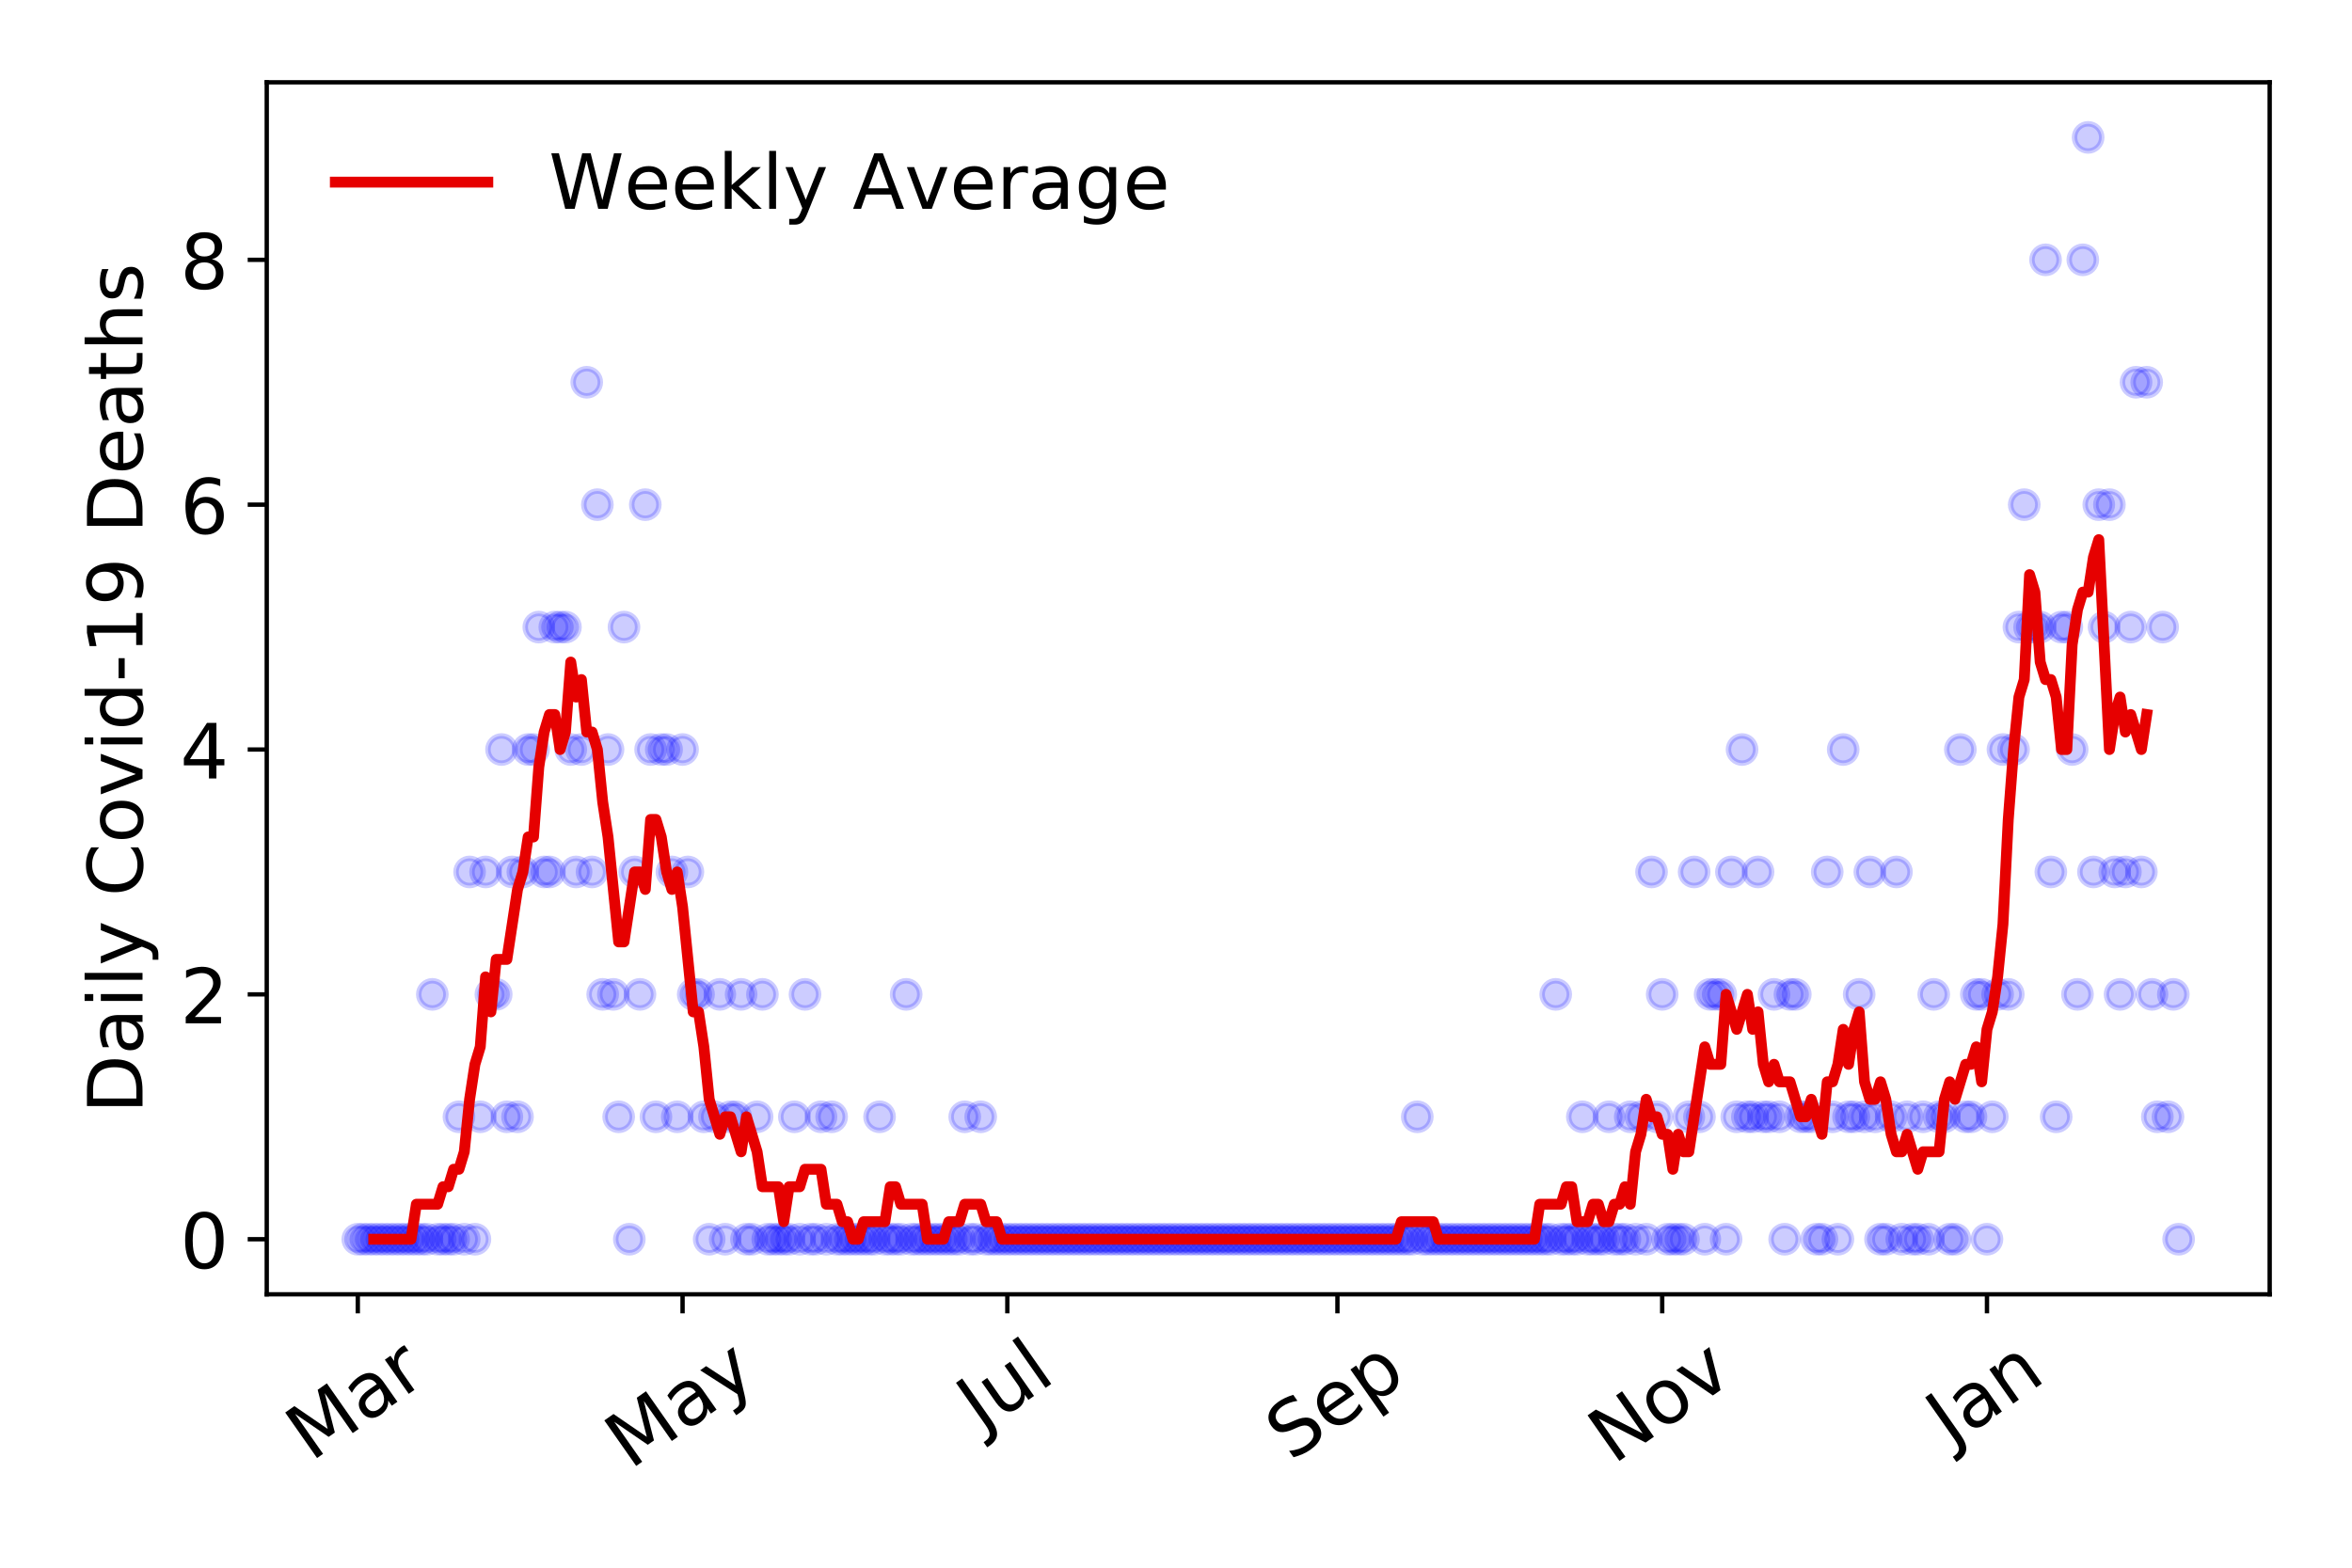 <?xml version="1.0" encoding="utf-8" standalone="no"?>
<!DOCTYPE svg PUBLIC "-//W3C//DTD SVG 1.1//EN"
  "http://www.w3.org/Graphics/SVG/1.1/DTD/svg11.dtd">
<!-- Created with matplotlib (https://matplotlib.org/) -->
<svg height="288pt" version="1.1" viewBox="0 0 432 288" width="432pt" xmlns="http://www.w3.org/2000/svg" xmlns:xlink="http://www.w3.org/1999/xlink">
 <defs>
  <style type="text/css">
*{stroke-linecap:butt;stroke-linejoin:round;}
  </style>
 </defs>
 <g id="figure_1">
  <g id="patch_1">
   <path d="M 0 288 
L 432 288 
L 432 0 
L 0 0 
z
" style="fill:#ffffff;"/>
  </g>
  <g id="axes_1">
   <g id="patch_2">
    <path d="M 48.995 237.778 
L 416.88 237.778 
L 416.88 15.12 
L 48.995 15.12 
z
" style="fill:#ffffff;"/>
   </g>
   <g id="matplotlib.axis_1">
    <g id="xtick_1">
     <g id="line2d_1">
      <defs>
       <path d="M 0 0 
L 0 3.5 
" id="me1bc547b7a" style="stroke:#000000;stroke-width:0.8;"/>
      </defs>
      <g>
       <use style="stroke:#000000;stroke-width:0.8;" x="65.717" xlink:href="#me1bc547b7a" y="237.778"/>
      </g>
     </g>
     <g id="text_1">
      <!-- Mar -->
      <defs>
       <path d="M 9.812 72.906 
L 24.516 72.906 
L 43.109 23.297 
L 61.812 72.906 
L 76.516 72.906 
L 76.516 0 
L 66.891 0 
L 66.891 64.016 
L 48.094 14.016 
L 38.188 14.016 
L 19.391 64.016 
L 19.391 0 
L 9.812 0 
z
" id="DejaVuSans-77"/>
       <path d="M 34.281 27.484 
Q 23.391 27.484 19.188 25 
Q 14.984 22.516 14.984 16.5 
Q 14.984 11.719 18.141 8.906 
Q 21.297 6.109 26.703 6.109 
Q 34.188 6.109 38.703 11.406 
Q 43.219 16.703 43.219 25.484 
L 43.219 27.484 
z
M 52.203 31.203 
L 52.203 0 
L 43.219 0 
L 43.219 8.297 
Q 40.141 3.328 35.547 0.953 
Q 30.953 -1.422 24.312 -1.422 
Q 15.922 -1.422 10.953 3.297 
Q 6 8.016 6 15.922 
Q 6 25.141 12.172 29.828 
Q 18.359 34.516 30.609 34.516 
L 43.219 34.516 
L 43.219 35.406 
Q 43.219 41.609 39.141 45 
Q 35.062 48.391 27.688 48.391 
Q 23 48.391 18.547 47.266 
Q 14.109 46.141 10.016 43.891 
L 10.016 52.203 
Q 14.938 54.109 19.578 55.047 
Q 24.219 56 28.609 56 
Q 40.484 56 46.344 49.844 
Q 52.203 43.703 52.203 31.203 
z
" id="DejaVuSans-97"/>
       <path d="M 41.109 46.297 
Q 39.594 47.172 37.812 47.578 
Q 36.031 48 33.891 48 
Q 26.266 48 22.188 43.047 
Q 18.109 38.094 18.109 28.812 
L 18.109 0 
L 9.078 0 
L 9.078 54.688 
L 18.109 54.688 
L 18.109 46.188 
Q 20.953 51.172 25.484 53.578 
Q 30.031 56 36.531 56 
Q 37.453 56 38.578 55.875 
Q 39.703 55.766 41.062 55.516 
z
" id="DejaVuSans-114"/>
      </defs>
      <g transform="translate(57.114 268.643)rotate(-35)scale(0.14 -0.14)">
       <use xlink:href="#DejaVuSans-77"/>
       <use x="86.279" xlink:href="#DejaVuSans-97"/>
       <use x="147.559" xlink:href="#DejaVuSans-114"/>
      </g>
     </g>
    </g>
    <g id="xtick_2">
     <g id="line2d_2">
      <g>
       <use style="stroke:#000000;stroke-width:0.8;" x="125.369" xlink:href="#me1bc547b7a" y="237.778"/>
      </g>
     </g>
     <g id="text_2">
      <!-- May -->
      <defs>
       <path d="M 32.172 -5.078 
Q 28.375 -14.844 24.75 -17.812 
Q 21.141 -20.797 15.094 -20.797 
L 7.906 -20.797 
L 7.906 -13.281 
L 13.188 -13.281 
Q 16.891 -13.281 18.938 -11.516 
Q 21 -9.766 23.484 -3.219 
L 25.094 0.875 
L 2.984 54.688 
L 12.5 54.688 
L 29.594 11.922 
L 46.688 54.688 
L 56.203 54.688 
z
" id="DejaVuSans-121"/>
      </defs>
      <g transform="translate(115.729 270.094)rotate(-35)scale(0.14 -0.14)">
       <use xlink:href="#DejaVuSans-77"/>
       <use x="86.279" xlink:href="#DejaVuSans-97"/>
       <use x="147.559" xlink:href="#DejaVuSans-121"/>
      </g>
     </g>
    </g>
    <g id="xtick_3">
     <g id="line2d_3">
      <g>
       <use style="stroke:#000000;stroke-width:0.8;" x="185.021" xlink:href="#me1bc547b7a" y="237.778"/>
      </g>
     </g>
     <g id="text_3">
      <!-- Jul -->
      <defs>
       <path d="M 9.812 72.906 
L 19.672 72.906 
L 19.672 5.078 
Q 19.672 -8.109 14.672 -14.062 
Q 9.672 -20.016 -1.422 -20.016 
L -5.172 -20.016 
L -5.172 -11.719 
L -2.094 -11.719 
Q 4.438 -11.719 7.125 -8.047 
Q 9.812 -4.391 9.812 5.078 
z
" id="DejaVuSans-74"/>
       <path d="M 8.5 21.578 
L 8.5 54.688 
L 17.484 54.688 
L 17.484 21.922 
Q 17.484 14.156 20.5 10.266 
Q 23.531 6.391 29.594 6.391 
Q 36.859 6.391 41.078 11.031 
Q 45.312 15.672 45.312 23.688 
L 45.312 54.688 
L 54.297 54.688 
L 54.297 0 
L 45.312 0 
L 45.312 8.406 
Q 42.047 3.422 37.719 1 
Q 33.406 -1.422 27.688 -1.422 
Q 18.266 -1.422 13.375 4.438 
Q 8.5 10.297 8.5 21.578 
z
M 31.109 56 
z
" id="DejaVuSans-117"/>
       <path d="M 9.422 75.984 
L 18.406 75.984 
L 18.406 0 
L 9.422 0 
z
" id="DejaVuSans-108"/>
      </defs>
      <g transform="translate(180.318 263.181)rotate(-35)scale(0.14 -0.14)">
       <use xlink:href="#DejaVuSans-74"/>
       <use x="29.492" xlink:href="#DejaVuSans-117"/>
       <use x="92.871" xlink:href="#DejaVuSans-108"/>
      </g>
     </g>
    </g>
    <g id="xtick_4">
     <g id="line2d_4">
      <g>
       <use style="stroke:#000000;stroke-width:0.8;" x="245.65" xlink:href="#me1bc547b7a" y="237.778"/>
      </g>
     </g>
     <g id="text_4">
      <!-- Sep -->
      <defs>
       <path d="M 53.516 70.516 
L 53.516 60.891 
Q 47.906 63.578 42.922 64.891 
Q 37.938 66.219 33.297 66.219 
Q 25.25 66.219 20.875 63.094 
Q 16.5 59.969 16.5 54.203 
Q 16.5 49.359 19.406 46.891 
Q 22.312 44.438 30.422 42.922 
L 36.375 41.703 
Q 47.406 39.594 52.656 34.297 
Q 57.906 29 57.906 20.125 
Q 57.906 9.516 50.797 4.047 
Q 43.703 -1.422 29.984 -1.422 
Q 24.812 -1.422 18.969 -0.25 
Q 13.141 0.922 6.891 3.219 
L 6.891 13.375 
Q 12.891 10.016 18.656 8.297 
Q 24.422 6.594 29.984 6.594 
Q 38.422 6.594 43.016 9.906 
Q 47.609 13.234 47.609 19.391 
Q 47.609 24.75 44.312 27.781 
Q 41.016 30.812 33.5 32.328 
L 27.484 33.5 
Q 16.453 35.688 11.516 40.375 
Q 6.594 45.062 6.594 53.422 
Q 6.594 63.094 13.406 68.656 
Q 20.219 74.219 32.172 74.219 
Q 37.312 74.219 42.625 73.281 
Q 47.953 72.359 53.516 70.516 
z
" id="DejaVuSans-83"/>
       <path d="M 56.203 29.594 
L 56.203 25.203 
L 14.891 25.203 
Q 15.484 15.922 20.484 11.062 
Q 25.484 6.203 34.422 6.203 
Q 39.594 6.203 44.453 7.469 
Q 49.312 8.734 54.109 11.281 
L 54.109 2.781 
Q 49.266 0.734 44.188 -0.344 
Q 39.109 -1.422 33.891 -1.422 
Q 20.797 -1.422 13.156 6.188 
Q 5.516 13.812 5.516 26.812 
Q 5.516 40.234 12.766 48.109 
Q 20.016 56 32.328 56 
Q 43.359 56 49.781 48.891 
Q 56.203 41.797 56.203 29.594 
z
M 47.219 32.234 
Q 47.125 39.594 43.094 43.984 
Q 39.062 48.391 32.422 48.391 
Q 24.906 48.391 20.391 44.141 
Q 15.875 39.891 15.188 32.172 
z
" id="DejaVuSans-101"/>
       <path d="M 18.109 8.203 
L 18.109 -20.797 
L 9.078 -20.797 
L 9.078 54.688 
L 18.109 54.688 
L 18.109 46.391 
Q 20.953 51.266 25.266 53.625 
Q 29.594 56 35.594 56 
Q 45.562 56 51.781 48.094 
Q 58.016 40.188 58.016 27.297 
Q 58.016 14.406 51.781 6.484 
Q 45.562 -1.422 35.594 -1.422 
Q 29.594 -1.422 25.266 0.953 
Q 20.953 3.328 18.109 8.203 
z
M 48.688 27.297 
Q 48.688 37.203 44.609 42.844 
Q 40.531 48.484 33.406 48.484 
Q 26.266 48.484 22.188 42.844 
Q 18.109 37.203 18.109 27.297 
Q 18.109 17.391 22.188 11.75 
Q 26.266 6.109 33.406 6.109 
Q 40.531 6.109 44.609 11.75 
Q 48.688 17.391 48.688 27.297 
z
" id="DejaVuSans-112"/>
      </defs>
      <g transform="translate(237.057 268.629)rotate(-35)scale(0.14 -0.14)">
       <use xlink:href="#DejaVuSans-83"/>
       <use x="63.477" xlink:href="#DejaVuSans-101"/>
       <use x="125" xlink:href="#DejaVuSans-112"/>
      </g>
     </g>
    </g>
    <g id="xtick_5">
     <g id="line2d_5">
      <g>
       <use style="stroke:#000000;stroke-width:0.8;" x="305.302" xlink:href="#me1bc547b7a" y="237.778"/>
      </g>
     </g>
     <g id="text_5">
      <!-- Nov -->
      <defs>
       <path d="M 9.812 72.906 
L 23.094 72.906 
L 55.422 11.922 
L 55.422 72.906 
L 64.984 72.906 
L 64.984 0 
L 51.703 0 
L 19.391 60.984 
L 19.391 0 
L 9.812 0 
z
" id="DejaVuSans-78"/>
       <path d="M 30.609 48.391 
Q 23.391 48.391 19.188 42.75 
Q 14.984 37.109 14.984 27.297 
Q 14.984 17.484 19.156 11.844 
Q 23.344 6.203 30.609 6.203 
Q 37.797 6.203 41.984 11.859 
Q 46.188 17.531 46.188 27.297 
Q 46.188 37.016 41.984 42.703 
Q 37.797 48.391 30.609 48.391 
z
M 30.609 56 
Q 42.328 56 49.016 48.375 
Q 55.719 40.766 55.719 27.297 
Q 55.719 13.875 49.016 6.219 
Q 42.328 -1.422 30.609 -1.422 
Q 18.844 -1.422 12.172 6.219 
Q 5.516 13.875 5.516 27.297 
Q 5.516 40.766 12.172 48.375 
Q 18.844 56 30.609 56 
z
" id="DejaVuSans-111"/>
       <path d="M 2.984 54.688 
L 12.5 54.688 
L 29.594 8.797 
L 46.688 54.688 
L 56.203 54.688 
L 35.688 0 
L 23.484 0 
z
" id="DejaVuSans-118"/>
      </defs>
      <g transform="translate(296.326 269.166)rotate(-35)scale(0.14 -0.14)">
       <use xlink:href="#DejaVuSans-78"/>
       <use x="74.805" xlink:href="#DejaVuSans-111"/>
       <use x="135.986" xlink:href="#DejaVuSans-118"/>
      </g>
     </g>
    </g>
    <g id="xtick_6">
     <g id="line2d_6">
      <g>
       <use style="stroke:#000000;stroke-width:0.8;" x="364.954" xlink:href="#me1bc547b7a" y="237.778"/>
      </g>
     </g>
     <g id="text_6">
      <!-- Jan -->
      <defs>
       <path d="M 54.891 33.016 
L 54.891 0 
L 45.906 0 
L 45.906 32.719 
Q 45.906 40.484 42.875 44.328 
Q 39.844 48.188 33.797 48.188 
Q 26.516 48.188 22.312 43.547 
Q 18.109 38.922 18.109 30.906 
L 18.109 0 
L 9.078 0 
L 9.078 54.688 
L 18.109 54.688 
L 18.109 46.188 
Q 21.344 51.125 25.703 53.562 
Q 30.078 56 35.797 56 
Q 45.219 56 50.047 50.172 
Q 54.891 44.344 54.891 33.016 
z
" id="DejaVuSans-110"/>
      </defs>
      <g transform="translate(358.33 265.871)rotate(-35)scale(0.14 -0.14)">
       <use xlink:href="#DejaVuSans-74"/>
       <use x="29.492" xlink:href="#DejaVuSans-97"/>
       <use x="90.771" xlink:href="#DejaVuSans-110"/>
      </g>
     </g>
    </g>
   </g>
   <g id="matplotlib.axis_2">
    <g id="ytick_1">
     <g id="line2d_7">
      <defs>
       <path d="M 0 0 
L -3.5 0 
" id="m1dbe9ad41c" style="stroke:#000000;stroke-width:0.8;"/>
      </defs>
      <g>
       <use style="stroke:#000000;stroke-width:0.8;" x="48.995" xlink:href="#m1dbe9ad41c" y="227.657"/>
      </g>
     </g>
     <g id="text_7">
      <!-- 0 -->
      <defs>
       <path d="M 31.781 66.406 
Q 24.172 66.406 20.328 58.906 
Q 16.5 51.422 16.5 36.375 
Q 16.5 21.391 20.328 13.891 
Q 24.172 6.391 31.781 6.391 
Q 39.453 6.391 43.281 13.891 
Q 47.125 21.391 47.125 36.375 
Q 47.125 51.422 43.281 58.906 
Q 39.453 66.406 31.781 66.406 
z
M 31.781 74.219 
Q 44.047 74.219 50.516 64.516 
Q 56.984 54.828 56.984 36.375 
Q 56.984 17.969 50.516 8.266 
Q 44.047 -1.422 31.781 -1.422 
Q 19.531 -1.422 13.062 8.266 
Q 6.594 17.969 6.594 36.375 
Q 6.594 54.828 13.062 64.516 
Q 19.531 74.219 31.781 74.219 
z
" id="DejaVuSans-48"/>
      </defs>
      <g transform="translate(33.087 232.976)scale(0.14 -0.14)">
       <use xlink:href="#DejaVuSans-48"/>
      </g>
     </g>
    </g>
    <g id="ytick_2">
     <g id="line2d_8">
      <g>
       <use style="stroke:#000000;stroke-width:0.8;" x="48.995" xlink:href="#m1dbe9ad41c" y="182.676"/>
      </g>
     </g>
     <g id="text_8">
      <!-- 2 -->
      <defs>
       <path d="M 19.188 8.297 
L 53.609 8.297 
L 53.609 0 
L 7.328 0 
L 7.328 8.297 
Q 12.938 14.109 22.625 23.891 
Q 32.328 33.688 34.812 36.531 
Q 39.547 41.844 41.422 45.531 
Q 43.312 49.219 43.312 52.781 
Q 43.312 58.594 39.234 62.25 
Q 35.156 65.922 28.609 65.922 
Q 23.969 65.922 18.812 64.312 
Q 13.672 62.703 7.812 59.422 
L 7.812 69.391 
Q 13.766 71.781 18.938 73 
Q 24.125 74.219 28.422 74.219 
Q 39.75 74.219 46.484 68.547 
Q 53.219 62.891 53.219 53.422 
Q 53.219 48.922 51.531 44.891 
Q 49.859 40.875 45.406 35.406 
Q 44.188 33.984 37.641 27.219 
Q 31.109 20.453 19.188 8.297 
z
" id="DejaVuSans-50"/>
      </defs>
      <g transform="translate(33.087 187.995)scale(0.14 -0.14)">
       <use xlink:href="#DejaVuSans-50"/>
      </g>
     </g>
    </g>
    <g id="ytick_3">
     <g id="line2d_9">
      <g>
       <use style="stroke:#000000;stroke-width:0.8;" x="48.995" xlink:href="#m1dbe9ad41c" y="137.694"/>
      </g>
     </g>
     <g id="text_9">
      <!-- 4 -->
      <defs>
       <path d="M 37.797 64.312 
L 12.891 25.391 
L 37.797 25.391 
z
M 35.203 72.906 
L 47.609 72.906 
L 47.609 25.391 
L 58.016 25.391 
L 58.016 17.188 
L 47.609 17.188 
L 47.609 0 
L 37.797 0 
L 37.797 17.188 
L 4.891 17.188 
L 4.891 26.703 
z
" id="DejaVuSans-52"/>
      </defs>
      <g transform="translate(33.087 143.013)scale(0.14 -0.14)">
       <use xlink:href="#DejaVuSans-52"/>
      </g>
     </g>
    </g>
    <g id="ytick_4">
     <g id="line2d_10">
      <g>
       <use style="stroke:#000000;stroke-width:0.8;" x="48.995" xlink:href="#m1dbe9ad41c" y="92.713"/>
      </g>
     </g>
     <g id="text_10">
      <!-- 6 -->
      <defs>
       <path d="M 33.016 40.375 
Q 26.375 40.375 22.484 35.828 
Q 18.609 31.297 18.609 23.391 
Q 18.609 15.531 22.484 10.953 
Q 26.375 6.391 33.016 6.391 
Q 39.656 6.391 43.531 10.953 
Q 47.406 15.531 47.406 23.391 
Q 47.406 31.297 43.531 35.828 
Q 39.656 40.375 33.016 40.375 
z
M 52.594 71.297 
L 52.594 62.312 
Q 48.875 64.062 45.094 64.984 
Q 41.312 65.922 37.594 65.922 
Q 27.828 65.922 22.672 59.328 
Q 17.531 52.734 16.797 39.406 
Q 19.672 43.656 24.016 45.922 
Q 28.375 48.188 33.594 48.188 
Q 44.578 48.188 50.953 41.516 
Q 57.328 34.859 57.328 23.391 
Q 57.328 12.156 50.688 5.359 
Q 44.047 -1.422 33.016 -1.422 
Q 20.359 -1.422 13.672 8.266 
Q 6.984 17.969 6.984 36.375 
Q 6.984 53.656 15.188 63.938 
Q 23.391 74.219 37.203 74.219 
Q 40.922 74.219 44.703 73.484 
Q 48.484 72.75 52.594 71.297 
z
" id="DejaVuSans-54"/>
      </defs>
      <g transform="translate(33.087 98.032)scale(0.14 -0.14)">
       <use xlink:href="#DejaVuSans-54"/>
      </g>
     </g>
    </g>
    <g id="ytick_5">
     <g id="line2d_11">
      <g>
       <use style="stroke:#000000;stroke-width:0.8;" x="48.995" xlink:href="#m1dbe9ad41c" y="47.732"/>
      </g>
     </g>
     <g id="text_11">
      <!-- 8 -->
      <defs>
       <path d="M 31.781 34.625 
Q 24.75 34.625 20.719 30.859 
Q 16.703 27.094 16.703 20.516 
Q 16.703 13.922 20.719 10.156 
Q 24.75 6.391 31.781 6.391 
Q 38.812 6.391 42.859 10.172 
Q 46.922 13.969 46.922 20.516 
Q 46.922 27.094 42.891 30.859 
Q 38.875 34.625 31.781 34.625 
z
M 21.922 38.812 
Q 15.578 40.375 12.031 44.719 
Q 8.5 49.078 8.5 55.328 
Q 8.5 64.062 14.719 69.141 
Q 20.953 74.219 31.781 74.219 
Q 42.672 74.219 48.875 69.141 
Q 55.078 64.062 55.078 55.328 
Q 55.078 49.078 51.531 44.719 
Q 48 40.375 41.703 38.812 
Q 48.828 37.156 52.797 32.312 
Q 56.781 27.484 56.781 20.516 
Q 56.781 9.906 50.312 4.234 
Q 43.844 -1.422 31.781 -1.422 
Q 19.734 -1.422 13.25 4.234 
Q 6.781 9.906 6.781 20.516 
Q 6.781 27.484 10.781 32.312 
Q 14.797 37.156 21.922 38.812 
z
M 18.312 54.391 
Q 18.312 48.734 21.844 45.562 
Q 25.391 42.391 31.781 42.391 
Q 38.141 42.391 41.719 45.562 
Q 45.312 48.734 45.312 54.391 
Q 45.312 60.062 41.719 63.234 
Q 38.141 66.406 31.781 66.406 
Q 25.391 66.406 21.844 63.234 
Q 18.312 60.062 18.312 54.391 
z
" id="DejaVuSans-56"/>
      </defs>
      <g transform="translate(33.087 53.05)scale(0.14 -0.14)">
       <use xlink:href="#DejaVuSans-56"/>
      </g>
     </g>
    </g>
    <g id="text_12">
     <!-- Daily Covid-19 Deaths -->
     <defs>
      <path d="M 19.672 64.797 
L 19.672 8.109 
L 31.594 8.109 
Q 46.688 8.109 53.688 14.938 
Q 60.688 21.781 60.688 36.531 
Q 60.688 51.172 53.688 57.984 
Q 46.688 64.797 31.594 64.797 
z
M 9.812 72.906 
L 30.078 72.906 
Q 51.266 72.906 61.172 64.094 
Q 71.094 55.281 71.094 36.531 
Q 71.094 17.672 61.125 8.828 
Q 51.172 0 30.078 0 
L 9.812 0 
z
" id="DejaVuSans-68"/>
      <path d="M 9.422 54.688 
L 18.406 54.688 
L 18.406 0 
L 9.422 0 
z
M 9.422 75.984 
L 18.406 75.984 
L 18.406 64.594 
L 9.422 64.594 
z
" id="DejaVuSans-105"/>
      <path id="DejaVuSans-32"/>
      <path d="M 64.406 67.281 
L 64.406 56.891 
Q 59.422 61.531 53.781 63.812 
Q 48.141 66.109 41.797 66.109 
Q 29.297 66.109 22.656 58.469 
Q 16.016 50.828 16.016 36.375 
Q 16.016 21.969 22.656 14.328 
Q 29.297 6.688 41.797 6.688 
Q 48.141 6.688 53.781 8.984 
Q 59.422 11.281 64.406 15.922 
L 64.406 5.609 
Q 59.234 2.094 53.438 0.328 
Q 47.656 -1.422 41.219 -1.422 
Q 24.656 -1.422 15.125 8.703 
Q 5.609 18.844 5.609 36.375 
Q 5.609 53.953 15.125 64.078 
Q 24.656 74.219 41.219 74.219 
Q 47.75 74.219 53.531 72.484 
Q 59.328 70.75 64.406 67.281 
z
" id="DejaVuSans-67"/>
      <path d="M 45.406 46.391 
L 45.406 75.984 
L 54.391 75.984 
L 54.391 0 
L 45.406 0 
L 45.406 8.203 
Q 42.578 3.328 38.25 0.953 
Q 33.938 -1.422 27.875 -1.422 
Q 17.969 -1.422 11.734 6.484 
Q 5.516 14.406 5.516 27.297 
Q 5.516 40.188 11.734 48.094 
Q 17.969 56 27.875 56 
Q 33.938 56 38.25 53.625 
Q 42.578 51.266 45.406 46.391 
z
M 14.797 27.297 
Q 14.797 17.391 18.875 11.75 
Q 22.953 6.109 30.078 6.109 
Q 37.203 6.109 41.297 11.75 
Q 45.406 17.391 45.406 27.297 
Q 45.406 37.203 41.297 42.844 
Q 37.203 48.484 30.078 48.484 
Q 22.953 48.484 18.875 42.844 
Q 14.797 37.203 14.797 27.297 
z
" id="DejaVuSans-100"/>
      <path d="M 4.891 31.391 
L 31.203 31.391 
L 31.203 23.391 
L 4.891 23.391 
z
" id="DejaVuSans-45"/>
      <path d="M 12.406 8.297 
L 28.516 8.297 
L 28.516 63.922 
L 10.984 60.406 
L 10.984 69.391 
L 28.422 72.906 
L 38.281 72.906 
L 38.281 8.297 
L 54.391 8.297 
L 54.391 0 
L 12.406 0 
z
" id="DejaVuSans-49"/>
      <path d="M 10.984 1.516 
L 10.984 10.5 
Q 14.703 8.734 18.5 7.812 
Q 22.312 6.891 25.984 6.891 
Q 35.75 6.891 40.891 13.453 
Q 46.047 20.016 46.781 33.406 
Q 43.953 29.203 39.594 26.953 
Q 35.25 24.703 29.984 24.703 
Q 19.047 24.703 12.672 31.312 
Q 6.297 37.938 6.297 49.422 
Q 6.297 60.641 12.938 67.422 
Q 19.578 74.219 30.609 74.219 
Q 43.266 74.219 49.922 64.516 
Q 56.594 54.828 56.594 36.375 
Q 56.594 19.141 48.406 8.859 
Q 40.234 -1.422 26.422 -1.422 
Q 22.703 -1.422 18.891 -0.688 
Q 15.094 0.047 10.984 1.516 
z
M 30.609 32.422 
Q 37.25 32.422 41.125 36.953 
Q 45.016 41.5 45.016 49.422 
Q 45.016 57.281 41.125 61.844 
Q 37.25 66.406 30.609 66.406 
Q 23.969 66.406 20.094 61.844 
Q 16.219 57.281 16.219 49.422 
Q 16.219 41.5 20.094 36.953 
Q 23.969 32.422 30.609 32.422 
z
" id="DejaVuSans-57"/>
      <path d="M 18.312 70.219 
L 18.312 54.688 
L 36.812 54.688 
L 36.812 47.703 
L 18.312 47.703 
L 18.312 18.016 
Q 18.312 11.328 20.141 9.422 
Q 21.969 7.516 27.594 7.516 
L 36.812 7.516 
L 36.812 0 
L 27.594 0 
Q 17.188 0 13.234 3.875 
Q 9.281 7.766 9.281 18.016 
L 9.281 47.703 
L 2.688 47.703 
L 2.688 54.688 
L 9.281 54.688 
L 9.281 70.219 
z
" id="DejaVuSans-116"/>
      <path d="M 54.891 33.016 
L 54.891 0 
L 45.906 0 
L 45.906 32.719 
Q 45.906 40.484 42.875 44.328 
Q 39.844 48.188 33.797 48.188 
Q 26.516 48.188 22.312 43.547 
Q 18.109 38.922 18.109 30.906 
L 18.109 0 
L 9.078 0 
L 9.078 75.984 
L 18.109 75.984 
L 18.109 46.188 
Q 21.344 51.125 25.703 53.562 
Q 30.078 56 35.797 56 
Q 45.219 56 50.047 50.172 
Q 54.891 44.344 54.891 33.016 
z
" id="DejaVuSans-104"/>
      <path d="M 44.281 53.078 
L 44.281 44.578 
Q 40.484 46.531 36.375 47.5 
Q 32.281 48.484 27.875 48.484 
Q 21.188 48.484 17.844 46.438 
Q 14.5 44.391 14.5 40.281 
Q 14.5 37.156 16.891 35.375 
Q 19.281 33.594 26.516 31.984 
L 29.594 31.297 
Q 39.156 29.25 43.188 25.516 
Q 47.219 21.781 47.219 15.094 
Q 47.219 7.469 41.188 3.016 
Q 35.156 -1.422 24.609 -1.422 
Q 20.219 -1.422 15.453 -0.562 
Q 10.688 0.297 5.422 2 
L 5.422 11.281 
Q 10.406 8.688 15.234 7.391 
Q 20.062 6.109 24.812 6.109 
Q 31.156 6.109 34.562 8.281 
Q 37.984 10.453 37.984 14.406 
Q 37.984 18.062 35.516 20.016 
Q 33.062 21.969 24.703 23.781 
L 21.578 24.516 
Q 13.234 26.266 9.516 29.906 
Q 5.812 33.547 5.812 39.891 
Q 5.812 47.609 11.281 51.797 
Q 16.75 56 26.812 56 
Q 31.781 56 36.172 55.266 
Q 40.578 54.547 44.281 53.078 
z
" id="DejaVuSans-115"/>
     </defs>
     <g transform="translate(26.176 204.56)rotate(-90)scale(0.14 -0.14)">
      <use xlink:href="#DejaVuSans-68"/>
      <use x="77.002" xlink:href="#DejaVuSans-97"/>
      <use x="138.281" xlink:href="#DejaVuSans-105"/>
      <use x="166.064" xlink:href="#DejaVuSans-108"/>
      <use x="193.848" xlink:href="#DejaVuSans-121"/>
      <use x="253.027" xlink:href="#DejaVuSans-32"/>
      <use x="284.814" xlink:href="#DejaVuSans-67"/>
      <use x="354.639" xlink:href="#DejaVuSans-111"/>
      <use x="415.82" xlink:href="#DejaVuSans-118"/>
      <use x="475" xlink:href="#DejaVuSans-105"/>
      <use x="502.783" xlink:href="#DejaVuSans-100"/>
      <use x="566.26" xlink:href="#DejaVuSans-45"/>
      <use x="602.344" xlink:href="#DejaVuSans-49"/>
      <use x="665.967" xlink:href="#DejaVuSans-57"/>
      <use x="729.59" xlink:href="#DejaVuSans-32"/>
      <use x="761.377" xlink:href="#DejaVuSans-68"/>
      <use x="838.379" xlink:href="#DejaVuSans-101"/>
      <use x="899.902" xlink:href="#DejaVuSans-97"/>
      <use x="961.182" xlink:href="#DejaVuSans-116"/>
      <use x="1000.391" xlink:href="#DejaVuSans-104"/>
      <use x="1063.77" xlink:href="#DejaVuSans-115"/>
     </g>
    </g>
   </g>
   <g id="line2d_12">
    <defs>
     <path d="M 0 2.5 
C 0.663 2.5 1.299 2.237 1.768 1.768 
C 2.237 1.299 2.5 0.663 2.5 0 
C 2.5 -0.663 2.237 -1.299 1.768 -1.768 
C 1.299 -2.237 0.663 -2.5 0 -2.5 
C -0.663 -2.5 -1.299 -2.237 -1.768 -1.768 
C -2.237 -1.299 -2.5 -0.663 -2.5 0 
C -2.5 0.663 -2.237 1.299 -1.768 1.768 
C -1.299 2.237 -0.663 2.5 0 2.5 
z
" id="m5431a542b7" style="stroke:#0000ff;stroke-opacity:0.2;"/>
    </defs>
    <g clip-path="url(#pa1a8716218)">
     <use style="fill:#0000ff;fill-opacity:0.2;stroke:#0000ff;stroke-opacity:0.2;" x="65.717" xlink:href="#m5431a542b7" y="227.657"/>
     <use style="fill:#0000ff;fill-opacity:0.2;stroke:#0000ff;stroke-opacity:0.2;" x="66.695" xlink:href="#m5431a542b7" y="227.657"/>
     <use style="fill:#0000ff;fill-opacity:0.2;stroke:#0000ff;stroke-opacity:0.2;" x="67.673" xlink:href="#m5431a542b7" y="227.657"/>
     <use style="fill:#0000ff;fill-opacity:0.2;stroke:#0000ff;stroke-opacity:0.2;" x="68.651" xlink:href="#m5431a542b7" y="227.657"/>
     <use style="fill:#0000ff;fill-opacity:0.2;stroke:#0000ff;stroke-opacity:0.2;" x="69.629" xlink:href="#m5431a542b7" y="227.657"/>
     <use style="fill:#0000ff;fill-opacity:0.2;stroke:#0000ff;stroke-opacity:0.2;" x="70.607" xlink:href="#m5431a542b7" y="227.657"/>
     <use style="fill:#0000ff;fill-opacity:0.2;stroke:#0000ff;stroke-opacity:0.2;" x="71.584" xlink:href="#m5431a542b7" y="227.657"/>
     <use style="fill:#0000ff;fill-opacity:0.2;stroke:#0000ff;stroke-opacity:0.2;" x="72.562" xlink:href="#m5431a542b7" y="227.657"/>
     <use style="fill:#0000ff;fill-opacity:0.2;stroke:#0000ff;stroke-opacity:0.2;" x="73.54" xlink:href="#m5431a542b7" y="227.657"/>
     <use style="fill:#0000ff;fill-opacity:0.2;stroke:#0000ff;stroke-opacity:0.2;" x="74.518" xlink:href="#m5431a542b7" y="227.657"/>
     <use style="fill:#0000ff;fill-opacity:0.2;stroke:#0000ff;stroke-opacity:0.2;" x="75.496" xlink:href="#m5431a542b7" y="227.657"/>
     <use style="fill:#0000ff;fill-opacity:0.2;stroke:#0000ff;stroke-opacity:0.2;" x="76.474" xlink:href="#m5431a542b7" y="227.657"/>
     <use style="fill:#0000ff;fill-opacity:0.2;stroke:#0000ff;stroke-opacity:0.2;" x="77.452" xlink:href="#m5431a542b7" y="227.657"/>
     <use style="fill:#0000ff;fill-opacity:0.2;stroke:#0000ff;stroke-opacity:0.2;" x="78.43" xlink:href="#m5431a542b7" y="227.657"/>
     <use style="fill:#0000ff;fill-opacity:0.2;stroke:#0000ff;stroke-opacity:0.2;" x="79.408" xlink:href="#m5431a542b7" y="182.676"/>
     <use style="fill:#0000ff;fill-opacity:0.2;stroke:#0000ff;stroke-opacity:0.2;" x="80.386" xlink:href="#m5431a542b7" y="227.657"/>
     <use style="fill:#0000ff;fill-opacity:0.2;stroke:#0000ff;stroke-opacity:0.2;" x="81.363" xlink:href="#m5431a542b7" y="227.657"/>
     <use style="fill:#0000ff;fill-opacity:0.2;stroke:#0000ff;stroke-opacity:0.2;" x="82.341" xlink:href="#m5431a542b7" y="227.657"/>
     <use style="fill:#0000ff;fill-opacity:0.2;stroke:#0000ff;stroke-opacity:0.2;" x="83.319" xlink:href="#m5431a542b7" y="227.657"/>
     <use style="fill:#0000ff;fill-opacity:0.2;stroke:#0000ff;stroke-opacity:0.2;" x="84.297" xlink:href="#m5431a542b7" y="205.167"/>
     <use style="fill:#0000ff;fill-opacity:0.2;stroke:#0000ff;stroke-opacity:0.2;" x="85.275" xlink:href="#m5431a542b7" y="227.657"/>
     <use style="fill:#0000ff;fill-opacity:0.2;stroke:#0000ff;stroke-opacity:0.2;" x="86.253" xlink:href="#m5431a542b7" y="160.185"/>
     <use style="fill:#0000ff;fill-opacity:0.2;stroke:#0000ff;stroke-opacity:0.2;" x="87.231" xlink:href="#m5431a542b7" y="227.657"/>
     <use style="fill:#0000ff;fill-opacity:0.2;stroke:#0000ff;stroke-opacity:0.2;" x="88.209" xlink:href="#m5431a542b7" y="205.167"/>
     <use style="fill:#0000ff;fill-opacity:0.2;stroke:#0000ff;stroke-opacity:0.2;" x="89.187" xlink:href="#m5431a542b7" y="160.185"/>
     <use style="fill:#0000ff;fill-opacity:0.2;stroke:#0000ff;stroke-opacity:0.2;" x="90.164" xlink:href="#m5431a542b7" y="182.676"/>
     <use style="fill:#0000ff;fill-opacity:0.2;stroke:#0000ff;stroke-opacity:0.2;" x="91.142" xlink:href="#m5431a542b7" y="182.676"/>
     <use style="fill:#0000ff;fill-opacity:0.2;stroke:#0000ff;stroke-opacity:0.2;" x="92.12" xlink:href="#m5431a542b7" y="137.694"/>
     <use style="fill:#0000ff;fill-opacity:0.2;stroke:#0000ff;stroke-opacity:0.2;" x="93.098" xlink:href="#m5431a542b7" y="205.167"/>
     <use style="fill:#0000ff;fill-opacity:0.2;stroke:#0000ff;stroke-opacity:0.2;" x="94.076" xlink:href="#m5431a542b7" y="160.185"/>
     <use style="fill:#0000ff;fill-opacity:0.2;stroke:#0000ff;stroke-opacity:0.2;" x="95.054" xlink:href="#m5431a542b7" y="205.167"/>
     <use style="fill:#0000ff;fill-opacity:0.2;stroke:#0000ff;stroke-opacity:0.2;" x="96.032" xlink:href="#m5431a542b7" y="160.185"/>
     <use style="fill:#0000ff;fill-opacity:0.2;stroke:#0000ff;stroke-opacity:0.2;" x="97.01" xlink:href="#m5431a542b7" y="137.694"/>
     <use style="fill:#0000ff;fill-opacity:0.2;stroke:#0000ff;stroke-opacity:0.2;" x="97.988" xlink:href="#m5431a542b7" y="137.694"/>
     <use style="fill:#0000ff;fill-opacity:0.2;stroke:#0000ff;stroke-opacity:0.2;" x="98.966" xlink:href="#m5431a542b7" y="115.204"/>
     <use style="fill:#0000ff;fill-opacity:0.2;stroke:#0000ff;stroke-opacity:0.2;" x="99.943" xlink:href="#m5431a542b7" y="160.185"/>
     <use style="fill:#0000ff;fill-opacity:0.2;stroke:#0000ff;stroke-opacity:0.2;" x="100.921" xlink:href="#m5431a542b7" y="160.185"/>
     <use style="fill:#0000ff;fill-opacity:0.2;stroke:#0000ff;stroke-opacity:0.2;" x="101.899" xlink:href="#m5431a542b7" y="115.204"/>
     <use style="fill:#0000ff;fill-opacity:0.2;stroke:#0000ff;stroke-opacity:0.2;" x="102.877" xlink:href="#m5431a542b7" y="115.204"/>
     <use style="fill:#0000ff;fill-opacity:0.2;stroke:#0000ff;stroke-opacity:0.2;" x="103.855" xlink:href="#m5431a542b7" y="115.204"/>
     <use style="fill:#0000ff;fill-opacity:0.2;stroke:#0000ff;stroke-opacity:0.2;" x="104.833" xlink:href="#m5431a542b7" y="137.694"/>
     <use style="fill:#0000ff;fill-opacity:0.2;stroke:#0000ff;stroke-opacity:0.2;" x="105.811" xlink:href="#m5431a542b7" y="160.185"/>
     <use style="fill:#0000ff;fill-opacity:0.2;stroke:#0000ff;stroke-opacity:0.2;" x="106.789" xlink:href="#m5431a542b7" y="137.694"/>
     <use style="fill:#0000ff;fill-opacity:0.2;stroke:#0000ff;stroke-opacity:0.2;" x="107.767" xlink:href="#m5431a542b7" y="70.222"/>
     <use style="fill:#0000ff;fill-opacity:0.2;stroke:#0000ff;stroke-opacity:0.2;" x="108.745" xlink:href="#m5431a542b7" y="160.185"/>
     <use style="fill:#0000ff;fill-opacity:0.2;stroke:#0000ff;stroke-opacity:0.2;" x="109.722" xlink:href="#m5431a542b7" y="92.713"/>
     <use style="fill:#0000ff;fill-opacity:0.2;stroke:#0000ff;stroke-opacity:0.2;" x="110.7" xlink:href="#m5431a542b7" y="182.676"/>
     <use style="fill:#0000ff;fill-opacity:0.2;stroke:#0000ff;stroke-opacity:0.2;" x="111.678" xlink:href="#m5431a542b7" y="137.694"/>
     <use style="fill:#0000ff;fill-opacity:0.2;stroke:#0000ff;stroke-opacity:0.2;" x="112.656" xlink:href="#m5431a542b7" y="182.676"/>
     <use style="fill:#0000ff;fill-opacity:0.2;stroke:#0000ff;stroke-opacity:0.2;" x="113.634" xlink:href="#m5431a542b7" y="205.167"/>
     <use style="fill:#0000ff;fill-opacity:0.2;stroke:#0000ff;stroke-opacity:0.2;" x="114.612" xlink:href="#m5431a542b7" y="115.204"/>
     <use style="fill:#0000ff;fill-opacity:0.2;stroke:#0000ff;stroke-opacity:0.2;" x="115.59" xlink:href="#m5431a542b7" y="227.657"/>
     <use style="fill:#0000ff;fill-opacity:0.2;stroke:#0000ff;stroke-opacity:0.2;" x="116.568" xlink:href="#m5431a542b7" y="160.185"/>
     <use style="fill:#0000ff;fill-opacity:0.2;stroke:#0000ff;stroke-opacity:0.2;" x="117.546" xlink:href="#m5431a542b7" y="182.676"/>
     <use style="fill:#0000ff;fill-opacity:0.2;stroke:#0000ff;stroke-opacity:0.2;" x="118.524" xlink:href="#m5431a542b7" y="92.713"/>
     <use style="fill:#0000ff;fill-opacity:0.2;stroke:#0000ff;stroke-opacity:0.2;" x="119.501" xlink:href="#m5431a542b7" y="137.694"/>
     <use style="fill:#0000ff;fill-opacity:0.2;stroke:#0000ff;stroke-opacity:0.2;" x="120.479" xlink:href="#m5431a542b7" y="205.167"/>
     <use style="fill:#0000ff;fill-opacity:0.2;stroke:#0000ff;stroke-opacity:0.2;" x="121.457" xlink:href="#m5431a542b7" y="137.694"/>
     <use style="fill:#0000ff;fill-opacity:0.2;stroke:#0000ff;stroke-opacity:0.2;" x="122.435" xlink:href="#m5431a542b7" y="137.694"/>
     <use style="fill:#0000ff;fill-opacity:0.2;stroke:#0000ff;stroke-opacity:0.2;" x="123.413" xlink:href="#m5431a542b7" y="160.185"/>
     <use style="fill:#0000ff;fill-opacity:0.2;stroke:#0000ff;stroke-opacity:0.2;" x="124.391" xlink:href="#m5431a542b7" y="205.167"/>
     <use style="fill:#0000ff;fill-opacity:0.2;stroke:#0000ff;stroke-opacity:0.2;" x="125.369" xlink:href="#m5431a542b7" y="137.694"/>
     <use style="fill:#0000ff;fill-opacity:0.2;stroke:#0000ff;stroke-opacity:0.2;" x="126.347" xlink:href="#m5431a542b7" y="160.185"/>
     <use style="fill:#0000ff;fill-opacity:0.2;stroke:#0000ff;stroke-opacity:0.2;" x="127.325" xlink:href="#m5431a542b7" y="182.676"/>
     <use style="fill:#0000ff;fill-opacity:0.2;stroke:#0000ff;stroke-opacity:0.2;" x="128.302" xlink:href="#m5431a542b7" y="182.676"/>
     <use style="fill:#0000ff;fill-opacity:0.2;stroke:#0000ff;stroke-opacity:0.2;" x="129.28" xlink:href="#m5431a542b7" y="205.167"/>
     <use style="fill:#0000ff;fill-opacity:0.2;stroke:#0000ff;stroke-opacity:0.2;" x="130.258" xlink:href="#m5431a542b7" y="227.657"/>
     <use style="fill:#0000ff;fill-opacity:0.2;stroke:#0000ff;stroke-opacity:0.2;" x="131.236" xlink:href="#m5431a542b7" y="205.167"/>
     <use style="fill:#0000ff;fill-opacity:0.2;stroke:#0000ff;stroke-opacity:0.2;" x="132.214" xlink:href="#m5431a542b7" y="182.676"/>
     <use style="fill:#0000ff;fill-opacity:0.2;stroke:#0000ff;stroke-opacity:0.2;" x="133.192" xlink:href="#m5431a542b7" y="227.657"/>
     <use style="fill:#0000ff;fill-opacity:0.2;stroke:#0000ff;stroke-opacity:0.2;" x="134.17" xlink:href="#m5431a542b7" y="205.167"/>
     <use style="fill:#0000ff;fill-opacity:0.2;stroke:#0000ff;stroke-opacity:0.2;" x="135.148" xlink:href="#m5431a542b7" y="205.167"/>
     <use style="fill:#0000ff;fill-opacity:0.2;stroke:#0000ff;stroke-opacity:0.2;" x="136.126" xlink:href="#m5431a542b7" y="182.676"/>
     <use style="fill:#0000ff;fill-opacity:0.2;stroke:#0000ff;stroke-opacity:0.2;" x="137.104" xlink:href="#m5431a542b7" y="227.657"/>
     <use style="fill:#0000ff;fill-opacity:0.2;stroke:#0000ff;stroke-opacity:0.2;" x="138.081" xlink:href="#m5431a542b7" y="227.657"/>
     <use style="fill:#0000ff;fill-opacity:0.2;stroke:#0000ff;stroke-opacity:0.2;" x="139.059" xlink:href="#m5431a542b7" y="205.167"/>
     <use style="fill:#0000ff;fill-opacity:0.2;stroke:#0000ff;stroke-opacity:0.2;" x="140.037" xlink:href="#m5431a542b7" y="182.676"/>
     <use style="fill:#0000ff;fill-opacity:0.2;stroke:#0000ff;stroke-opacity:0.2;" x="141.015" xlink:href="#m5431a542b7" y="227.657"/>
     <use style="fill:#0000ff;fill-opacity:0.2;stroke:#0000ff;stroke-opacity:0.2;" x="141.993" xlink:href="#m5431a542b7" y="227.657"/>
     <use style="fill:#0000ff;fill-opacity:0.2;stroke:#0000ff;stroke-opacity:0.2;" x="142.971" xlink:href="#m5431a542b7" y="227.657"/>
     <use style="fill:#0000ff;fill-opacity:0.2;stroke:#0000ff;stroke-opacity:0.2;" x="143.949" xlink:href="#m5431a542b7" y="227.657"/>
     <use style="fill:#0000ff;fill-opacity:0.2;stroke:#0000ff;stroke-opacity:0.2;" x="144.927" xlink:href="#m5431a542b7" y="227.657"/>
     <use style="fill:#0000ff;fill-opacity:0.2;stroke:#0000ff;stroke-opacity:0.2;" x="145.905" xlink:href="#m5431a542b7" y="205.167"/>
     <use style="fill:#0000ff;fill-opacity:0.2;stroke:#0000ff;stroke-opacity:0.2;" x="146.883" xlink:href="#m5431a542b7" y="227.657"/>
     <use style="fill:#0000ff;fill-opacity:0.2;stroke:#0000ff;stroke-opacity:0.2;" x="147.86" xlink:href="#m5431a542b7" y="182.676"/>
     <use style="fill:#0000ff;fill-opacity:0.2;stroke:#0000ff;stroke-opacity:0.2;" x="148.838" xlink:href="#m5431a542b7" y="227.657"/>
     <use style="fill:#0000ff;fill-opacity:0.2;stroke:#0000ff;stroke-opacity:0.2;" x="149.816" xlink:href="#m5431a542b7" y="227.657"/>
     <use style="fill:#0000ff;fill-opacity:0.2;stroke:#0000ff;stroke-opacity:0.2;" x="150.794" xlink:href="#m5431a542b7" y="205.167"/>
     <use style="fill:#0000ff;fill-opacity:0.2;stroke:#0000ff;stroke-opacity:0.2;" x="151.772" xlink:href="#m5431a542b7" y="227.657"/>
     <use style="fill:#0000ff;fill-opacity:0.2;stroke:#0000ff;stroke-opacity:0.2;" x="152.75" xlink:href="#m5431a542b7" y="205.167"/>
     <use style="fill:#0000ff;fill-opacity:0.2;stroke:#0000ff;stroke-opacity:0.2;" x="153.728" xlink:href="#m5431a542b7" y="227.657"/>
     <use style="fill:#0000ff;fill-opacity:0.2;stroke:#0000ff;stroke-opacity:0.2;" x="154.706" xlink:href="#m5431a542b7" y="227.657"/>
     <use style="fill:#0000ff;fill-opacity:0.2;stroke:#0000ff;stroke-opacity:0.2;" x="155.684" xlink:href="#m5431a542b7" y="227.657"/>
     <use style="fill:#0000ff;fill-opacity:0.2;stroke:#0000ff;stroke-opacity:0.2;" x="156.662" xlink:href="#m5431a542b7" y="227.657"/>
     <use style="fill:#0000ff;fill-opacity:0.2;stroke:#0000ff;stroke-opacity:0.2;" x="157.639" xlink:href="#m5431a542b7" y="227.657"/>
     <use style="fill:#0000ff;fill-opacity:0.2;stroke:#0000ff;stroke-opacity:0.2;" x="158.617" xlink:href="#m5431a542b7" y="227.657"/>
     <use style="fill:#0000ff;fill-opacity:0.2;stroke:#0000ff;stroke-opacity:0.2;" x="159.595" xlink:href="#m5431a542b7" y="227.657"/>
     <use style="fill:#0000ff;fill-opacity:0.2;stroke:#0000ff;stroke-opacity:0.2;" x="160.573" xlink:href="#m5431a542b7" y="227.657"/>
     <use style="fill:#0000ff;fill-opacity:0.2;stroke:#0000ff;stroke-opacity:0.2;" x="161.551" xlink:href="#m5431a542b7" y="205.167"/>
     <use style="fill:#0000ff;fill-opacity:0.2;stroke:#0000ff;stroke-opacity:0.2;" x="162.529" xlink:href="#m5431a542b7" y="227.657"/>
     <use style="fill:#0000ff;fill-opacity:0.2;stroke:#0000ff;stroke-opacity:0.2;" x="163.507" xlink:href="#m5431a542b7" y="227.657"/>
     <use style="fill:#0000ff;fill-opacity:0.2;stroke:#0000ff;stroke-opacity:0.2;" x="164.485" xlink:href="#m5431a542b7" y="227.657"/>
     <use style="fill:#0000ff;fill-opacity:0.2;stroke:#0000ff;stroke-opacity:0.2;" x="165.463" xlink:href="#m5431a542b7" y="227.657"/>
     <use style="fill:#0000ff;fill-opacity:0.2;stroke:#0000ff;stroke-opacity:0.2;" x="166.44" xlink:href="#m5431a542b7" y="182.676"/>
     <use style="fill:#0000ff;fill-opacity:0.2;stroke:#0000ff;stroke-opacity:0.2;" x="167.418" xlink:href="#m5431a542b7" y="227.657"/>
     <use style="fill:#0000ff;fill-opacity:0.2;stroke:#0000ff;stroke-opacity:0.2;" x="168.396" xlink:href="#m5431a542b7" y="227.657"/>
     <use style="fill:#0000ff;fill-opacity:0.2;stroke:#0000ff;stroke-opacity:0.2;" x="169.374" xlink:href="#m5431a542b7" y="227.657"/>
     <use style="fill:#0000ff;fill-opacity:0.2;stroke:#0000ff;stroke-opacity:0.2;" x="170.352" xlink:href="#m5431a542b7" y="227.657"/>
     <use style="fill:#0000ff;fill-opacity:0.2;stroke:#0000ff;stroke-opacity:0.2;" x="171.33" xlink:href="#m5431a542b7" y="227.657"/>
     <use style="fill:#0000ff;fill-opacity:0.2;stroke:#0000ff;stroke-opacity:0.2;" x="172.308" xlink:href="#m5431a542b7" y="227.657"/>
     <use style="fill:#0000ff;fill-opacity:0.2;stroke:#0000ff;stroke-opacity:0.2;" x="173.286" xlink:href="#m5431a542b7" y="227.657"/>
     <use style="fill:#0000ff;fill-opacity:0.2;stroke:#0000ff;stroke-opacity:0.2;" x="174.264" xlink:href="#m5431a542b7" y="227.657"/>
     <use style="fill:#0000ff;fill-opacity:0.2;stroke:#0000ff;stroke-opacity:0.2;" x="175.242" xlink:href="#m5431a542b7" y="227.657"/>
     <use style="fill:#0000ff;fill-opacity:0.2;stroke:#0000ff;stroke-opacity:0.2;" x="176.219" xlink:href="#m5431a542b7" y="227.657"/>
     <use style="fill:#0000ff;fill-opacity:0.2;stroke:#0000ff;stroke-opacity:0.2;" x="177.197" xlink:href="#m5431a542b7" y="205.167"/>
     <use style="fill:#0000ff;fill-opacity:0.2;stroke:#0000ff;stroke-opacity:0.2;" x="178.175" xlink:href="#m5431a542b7" y="227.657"/>
     <use style="fill:#0000ff;fill-opacity:0.2;stroke:#0000ff;stroke-opacity:0.2;" x="179.153" xlink:href="#m5431a542b7" y="227.657"/>
     <use style="fill:#0000ff;fill-opacity:0.2;stroke:#0000ff;stroke-opacity:0.2;" x="180.131" xlink:href="#m5431a542b7" y="205.167"/>
     <use style="fill:#0000ff;fill-opacity:0.2;stroke:#0000ff;stroke-opacity:0.2;" x="181.109" xlink:href="#m5431a542b7" y="227.657"/>
     <use style="fill:#0000ff;fill-opacity:0.2;stroke:#0000ff;stroke-opacity:0.2;" x="182.087" xlink:href="#m5431a542b7" y="227.657"/>
     <use style="fill:#0000ff;fill-opacity:0.2;stroke:#0000ff;stroke-opacity:0.2;" x="183.065" xlink:href="#m5431a542b7" y="227.657"/>
     <use style="fill:#0000ff;fill-opacity:0.2;stroke:#0000ff;stroke-opacity:0.2;" x="184.043" xlink:href="#m5431a542b7" y="227.657"/>
     <use style="fill:#0000ff;fill-opacity:0.2;stroke:#0000ff;stroke-opacity:0.2;" x="185.021" xlink:href="#m5431a542b7" y="227.657"/>
     <use style="fill:#0000ff;fill-opacity:0.2;stroke:#0000ff;stroke-opacity:0.2;" x="185.998" xlink:href="#m5431a542b7" y="227.657"/>
     <use style="fill:#0000ff;fill-opacity:0.2;stroke:#0000ff;stroke-opacity:0.2;" x="186.976" xlink:href="#m5431a542b7" y="227.657"/>
     <use style="fill:#0000ff;fill-opacity:0.2;stroke:#0000ff;stroke-opacity:0.2;" x="187.954" xlink:href="#m5431a542b7" y="227.657"/>
     <use style="fill:#0000ff;fill-opacity:0.2;stroke:#0000ff;stroke-opacity:0.2;" x="188.932" xlink:href="#m5431a542b7" y="227.657"/>
     <use style="fill:#0000ff;fill-opacity:0.2;stroke:#0000ff;stroke-opacity:0.2;" x="189.91" xlink:href="#m5431a542b7" y="227.657"/>
     <use style="fill:#0000ff;fill-opacity:0.2;stroke:#0000ff;stroke-opacity:0.2;" x="190.888" xlink:href="#m5431a542b7" y="227.657"/>
     <use style="fill:#0000ff;fill-opacity:0.2;stroke:#0000ff;stroke-opacity:0.2;" x="191.866" xlink:href="#m5431a542b7" y="227.657"/>
     <use style="fill:#0000ff;fill-opacity:0.2;stroke:#0000ff;stroke-opacity:0.2;" x="192.844" xlink:href="#m5431a542b7" y="227.657"/>
     <use style="fill:#0000ff;fill-opacity:0.2;stroke:#0000ff;stroke-opacity:0.2;" x="193.822" xlink:href="#m5431a542b7" y="227.657"/>
     <use style="fill:#0000ff;fill-opacity:0.2;stroke:#0000ff;stroke-opacity:0.2;" x="194.8" xlink:href="#m5431a542b7" y="227.657"/>
     <use style="fill:#0000ff;fill-opacity:0.2;stroke:#0000ff;stroke-opacity:0.2;" x="195.777" xlink:href="#m5431a542b7" y="227.657"/>
     <use style="fill:#0000ff;fill-opacity:0.2;stroke:#0000ff;stroke-opacity:0.2;" x="196.755" xlink:href="#m5431a542b7" y="227.657"/>
     <use style="fill:#0000ff;fill-opacity:0.2;stroke:#0000ff;stroke-opacity:0.2;" x="197.733" xlink:href="#m5431a542b7" y="227.657"/>
     <use style="fill:#0000ff;fill-opacity:0.2;stroke:#0000ff;stroke-opacity:0.2;" x="198.711" xlink:href="#m5431a542b7" y="227.657"/>
     <use style="fill:#0000ff;fill-opacity:0.2;stroke:#0000ff;stroke-opacity:0.2;" x="199.689" xlink:href="#m5431a542b7" y="227.657"/>
     <use style="fill:#0000ff;fill-opacity:0.2;stroke:#0000ff;stroke-opacity:0.2;" x="200.667" xlink:href="#m5431a542b7" y="227.657"/>
     <use style="fill:#0000ff;fill-opacity:0.2;stroke:#0000ff;stroke-opacity:0.2;" x="201.645" xlink:href="#m5431a542b7" y="227.657"/>
     <use style="fill:#0000ff;fill-opacity:0.2;stroke:#0000ff;stroke-opacity:0.2;" x="202.623" xlink:href="#m5431a542b7" y="227.657"/>
     <use style="fill:#0000ff;fill-opacity:0.2;stroke:#0000ff;stroke-opacity:0.2;" x="203.601" xlink:href="#m5431a542b7" y="227.657"/>
     <use style="fill:#0000ff;fill-opacity:0.2;stroke:#0000ff;stroke-opacity:0.2;" x="204.578" xlink:href="#m5431a542b7" y="227.657"/>
     <use style="fill:#0000ff;fill-opacity:0.2;stroke:#0000ff;stroke-opacity:0.2;" x="205.556" xlink:href="#m5431a542b7" y="227.657"/>
     <use style="fill:#0000ff;fill-opacity:0.2;stroke:#0000ff;stroke-opacity:0.2;" x="206.534" xlink:href="#m5431a542b7" y="227.657"/>
     <use style="fill:#0000ff;fill-opacity:0.2;stroke:#0000ff;stroke-opacity:0.2;" x="207.512" xlink:href="#m5431a542b7" y="227.657"/>
     <use style="fill:#0000ff;fill-opacity:0.2;stroke:#0000ff;stroke-opacity:0.2;" x="208.49" xlink:href="#m5431a542b7" y="227.657"/>
     <use style="fill:#0000ff;fill-opacity:0.2;stroke:#0000ff;stroke-opacity:0.2;" x="209.468" xlink:href="#m5431a542b7" y="227.657"/>
     <use style="fill:#0000ff;fill-opacity:0.2;stroke:#0000ff;stroke-opacity:0.2;" x="210.446" xlink:href="#m5431a542b7" y="227.657"/>
     <use style="fill:#0000ff;fill-opacity:0.2;stroke:#0000ff;stroke-opacity:0.2;" x="211.424" xlink:href="#m5431a542b7" y="227.657"/>
     <use style="fill:#0000ff;fill-opacity:0.2;stroke:#0000ff;stroke-opacity:0.2;" x="212.402" xlink:href="#m5431a542b7" y="227.657"/>
     <use style="fill:#0000ff;fill-opacity:0.2;stroke:#0000ff;stroke-opacity:0.2;" x="213.38" xlink:href="#m5431a542b7" y="227.657"/>
     <use style="fill:#0000ff;fill-opacity:0.2;stroke:#0000ff;stroke-opacity:0.2;" x="214.357" xlink:href="#m5431a542b7" y="227.657"/>
     <use style="fill:#0000ff;fill-opacity:0.2;stroke:#0000ff;stroke-opacity:0.2;" x="215.335" xlink:href="#m5431a542b7" y="227.657"/>
     <use style="fill:#0000ff;fill-opacity:0.2;stroke:#0000ff;stroke-opacity:0.2;" x="216.313" xlink:href="#m5431a542b7" y="227.657"/>
     <use style="fill:#0000ff;fill-opacity:0.2;stroke:#0000ff;stroke-opacity:0.2;" x="217.291" xlink:href="#m5431a542b7" y="227.657"/>
     <use style="fill:#0000ff;fill-opacity:0.2;stroke:#0000ff;stroke-opacity:0.2;" x="218.269" xlink:href="#m5431a542b7" y="227.657"/>
     <use style="fill:#0000ff;fill-opacity:0.2;stroke:#0000ff;stroke-opacity:0.2;" x="219.247" xlink:href="#m5431a542b7" y="227.657"/>
     <use style="fill:#0000ff;fill-opacity:0.2;stroke:#0000ff;stroke-opacity:0.2;" x="220.225" xlink:href="#m5431a542b7" y="227.657"/>
     <use style="fill:#0000ff;fill-opacity:0.2;stroke:#0000ff;stroke-opacity:0.2;" x="221.203" xlink:href="#m5431a542b7" y="227.657"/>
     <use style="fill:#0000ff;fill-opacity:0.2;stroke:#0000ff;stroke-opacity:0.2;" x="222.181" xlink:href="#m5431a542b7" y="227.657"/>
     <use style="fill:#0000ff;fill-opacity:0.2;stroke:#0000ff;stroke-opacity:0.2;" x="223.159" xlink:href="#m5431a542b7" y="227.657"/>
     <use style="fill:#0000ff;fill-opacity:0.2;stroke:#0000ff;stroke-opacity:0.2;" x="224.136" xlink:href="#m5431a542b7" y="227.657"/>
     <use style="fill:#0000ff;fill-opacity:0.2;stroke:#0000ff;stroke-opacity:0.2;" x="225.114" xlink:href="#m5431a542b7" y="227.657"/>
     <use style="fill:#0000ff;fill-opacity:0.2;stroke:#0000ff;stroke-opacity:0.2;" x="226.092" xlink:href="#m5431a542b7" y="227.657"/>
     <use style="fill:#0000ff;fill-opacity:0.2;stroke:#0000ff;stroke-opacity:0.2;" x="227.07" xlink:href="#m5431a542b7" y="227.657"/>
     <use style="fill:#0000ff;fill-opacity:0.2;stroke:#0000ff;stroke-opacity:0.2;" x="228.048" xlink:href="#m5431a542b7" y="227.657"/>
     <use style="fill:#0000ff;fill-opacity:0.2;stroke:#0000ff;stroke-opacity:0.2;" x="229.026" xlink:href="#m5431a542b7" y="227.657"/>
     <use style="fill:#0000ff;fill-opacity:0.2;stroke:#0000ff;stroke-opacity:0.2;" x="230.004" xlink:href="#m5431a542b7" y="227.657"/>
     <use style="fill:#0000ff;fill-opacity:0.2;stroke:#0000ff;stroke-opacity:0.2;" x="230.982" xlink:href="#m5431a542b7" y="227.657"/>
     <use style="fill:#0000ff;fill-opacity:0.2;stroke:#0000ff;stroke-opacity:0.2;" x="231.96" xlink:href="#m5431a542b7" y="227.657"/>
     <use style="fill:#0000ff;fill-opacity:0.2;stroke:#0000ff;stroke-opacity:0.2;" x="232.938" xlink:href="#m5431a542b7" y="227.657"/>
     <use style="fill:#0000ff;fill-opacity:0.2;stroke:#0000ff;stroke-opacity:0.2;" x="233.915" xlink:href="#m5431a542b7" y="227.657"/>
     <use style="fill:#0000ff;fill-opacity:0.2;stroke:#0000ff;stroke-opacity:0.2;" x="234.893" xlink:href="#m5431a542b7" y="227.657"/>
     <use style="fill:#0000ff;fill-opacity:0.2;stroke:#0000ff;stroke-opacity:0.2;" x="235.871" xlink:href="#m5431a542b7" y="227.657"/>
     <use style="fill:#0000ff;fill-opacity:0.2;stroke:#0000ff;stroke-opacity:0.2;" x="236.849" xlink:href="#m5431a542b7" y="227.657"/>
     <use style="fill:#0000ff;fill-opacity:0.2;stroke:#0000ff;stroke-opacity:0.2;" x="237.827" xlink:href="#m5431a542b7" y="227.657"/>
     <use style="fill:#0000ff;fill-opacity:0.2;stroke:#0000ff;stroke-opacity:0.2;" x="238.805" xlink:href="#m5431a542b7" y="227.657"/>
     <use style="fill:#0000ff;fill-opacity:0.2;stroke:#0000ff;stroke-opacity:0.2;" x="239.783" xlink:href="#m5431a542b7" y="227.657"/>
     <use style="fill:#0000ff;fill-opacity:0.2;stroke:#0000ff;stroke-opacity:0.2;" x="240.761" xlink:href="#m5431a542b7" y="227.657"/>
     <use style="fill:#0000ff;fill-opacity:0.2;stroke:#0000ff;stroke-opacity:0.2;" x="241.739" xlink:href="#m5431a542b7" y="227.657"/>
     <use style="fill:#0000ff;fill-opacity:0.2;stroke:#0000ff;stroke-opacity:0.2;" x="242.716" xlink:href="#m5431a542b7" y="227.657"/>
     <use style="fill:#0000ff;fill-opacity:0.2;stroke:#0000ff;stroke-opacity:0.2;" x="243.694" xlink:href="#m5431a542b7" y="227.657"/>
     <use style="fill:#0000ff;fill-opacity:0.2;stroke:#0000ff;stroke-opacity:0.2;" x="244.672" xlink:href="#m5431a542b7" y="227.657"/>
     <use style="fill:#0000ff;fill-opacity:0.2;stroke:#0000ff;stroke-opacity:0.2;" x="245.65" xlink:href="#m5431a542b7" y="227.657"/>
     <use style="fill:#0000ff;fill-opacity:0.2;stroke:#0000ff;stroke-opacity:0.2;" x="246.628" xlink:href="#m5431a542b7" y="227.657"/>
     <use style="fill:#0000ff;fill-opacity:0.2;stroke:#0000ff;stroke-opacity:0.2;" x="247.606" xlink:href="#m5431a542b7" y="227.657"/>
     <use style="fill:#0000ff;fill-opacity:0.2;stroke:#0000ff;stroke-opacity:0.2;" x="248.584" xlink:href="#m5431a542b7" y="227.657"/>
     <use style="fill:#0000ff;fill-opacity:0.2;stroke:#0000ff;stroke-opacity:0.2;" x="249.562" xlink:href="#m5431a542b7" y="227.657"/>
     <use style="fill:#0000ff;fill-opacity:0.2;stroke:#0000ff;stroke-opacity:0.2;" x="250.54" xlink:href="#m5431a542b7" y="227.657"/>
     <use style="fill:#0000ff;fill-opacity:0.2;stroke:#0000ff;stroke-opacity:0.2;" x="251.518" xlink:href="#m5431a542b7" y="227.657"/>
     <use style="fill:#0000ff;fill-opacity:0.2;stroke:#0000ff;stroke-opacity:0.2;" x="252.495" xlink:href="#m5431a542b7" y="227.657"/>
     <use style="fill:#0000ff;fill-opacity:0.2;stroke:#0000ff;stroke-opacity:0.2;" x="253.473" xlink:href="#m5431a542b7" y="227.657"/>
     <use style="fill:#0000ff;fill-opacity:0.2;stroke:#0000ff;stroke-opacity:0.2;" x="254.451" xlink:href="#m5431a542b7" y="227.657"/>
     <use style="fill:#0000ff;fill-opacity:0.2;stroke:#0000ff;stroke-opacity:0.2;" x="255.429" xlink:href="#m5431a542b7" y="227.657"/>
     <use style="fill:#0000ff;fill-opacity:0.2;stroke:#0000ff;stroke-opacity:0.2;" x="256.407" xlink:href="#m5431a542b7" y="227.657"/>
     <use style="fill:#0000ff;fill-opacity:0.2;stroke:#0000ff;stroke-opacity:0.2;" x="257.385" xlink:href="#m5431a542b7" y="227.657"/>
     <use style="fill:#0000ff;fill-opacity:0.2;stroke:#0000ff;stroke-opacity:0.2;" x="258.363" xlink:href="#m5431a542b7" y="227.657"/>
     <use style="fill:#0000ff;fill-opacity:0.2;stroke:#0000ff;stroke-opacity:0.2;" x="259.341" xlink:href="#m5431a542b7" y="227.657"/>
     <use style="fill:#0000ff;fill-opacity:0.2;stroke:#0000ff;stroke-opacity:0.2;" x="260.319" xlink:href="#m5431a542b7" y="205.167"/>
     <use style="fill:#0000ff;fill-opacity:0.2;stroke:#0000ff;stroke-opacity:0.2;" x="261.297" xlink:href="#m5431a542b7" y="227.657"/>
     <use style="fill:#0000ff;fill-opacity:0.2;stroke:#0000ff;stroke-opacity:0.2;" x="262.274" xlink:href="#m5431a542b7" y="227.657"/>
     <use style="fill:#0000ff;fill-opacity:0.2;stroke:#0000ff;stroke-opacity:0.2;" x="263.252" xlink:href="#m5431a542b7" y="227.657"/>
     <use style="fill:#0000ff;fill-opacity:0.2;stroke:#0000ff;stroke-opacity:0.2;" x="264.23" xlink:href="#m5431a542b7" y="227.657"/>
     <use style="fill:#0000ff;fill-opacity:0.2;stroke:#0000ff;stroke-opacity:0.2;" x="265.208" xlink:href="#m5431a542b7" y="227.657"/>
     <use style="fill:#0000ff;fill-opacity:0.2;stroke:#0000ff;stroke-opacity:0.2;" x="266.186" xlink:href="#m5431a542b7" y="227.657"/>
     <use style="fill:#0000ff;fill-opacity:0.2;stroke:#0000ff;stroke-opacity:0.2;" x="267.164" xlink:href="#m5431a542b7" y="227.657"/>
     <use style="fill:#0000ff;fill-opacity:0.2;stroke:#0000ff;stroke-opacity:0.2;" x="268.142" xlink:href="#m5431a542b7" y="227.657"/>
     <use style="fill:#0000ff;fill-opacity:0.2;stroke:#0000ff;stroke-opacity:0.2;" x="269.12" xlink:href="#m5431a542b7" y="227.657"/>
     <use style="fill:#0000ff;fill-opacity:0.2;stroke:#0000ff;stroke-opacity:0.2;" x="270.098" xlink:href="#m5431a542b7" y="227.657"/>
     <use style="fill:#0000ff;fill-opacity:0.2;stroke:#0000ff;stroke-opacity:0.2;" x="271.075" xlink:href="#m5431a542b7" y="227.657"/>
     <use style="fill:#0000ff;fill-opacity:0.2;stroke:#0000ff;stroke-opacity:0.2;" x="272.053" xlink:href="#m5431a542b7" y="227.657"/>
     <use style="fill:#0000ff;fill-opacity:0.2;stroke:#0000ff;stroke-opacity:0.2;" x="273.031" xlink:href="#m5431a542b7" y="227.657"/>
     <use style="fill:#0000ff;fill-opacity:0.2;stroke:#0000ff;stroke-opacity:0.2;" x="274.009" xlink:href="#m5431a542b7" y="227.657"/>
     <use style="fill:#0000ff;fill-opacity:0.2;stroke:#0000ff;stroke-opacity:0.2;" x="274.987" xlink:href="#m5431a542b7" y="227.657"/>
     <use style="fill:#0000ff;fill-opacity:0.2;stroke:#0000ff;stroke-opacity:0.2;" x="275.965" xlink:href="#m5431a542b7" y="227.657"/>
     <use style="fill:#0000ff;fill-opacity:0.2;stroke:#0000ff;stroke-opacity:0.2;" x="276.943" xlink:href="#m5431a542b7" y="227.657"/>
     <use style="fill:#0000ff;fill-opacity:0.2;stroke:#0000ff;stroke-opacity:0.2;" x="277.921" xlink:href="#m5431a542b7" y="227.657"/>
     <use style="fill:#0000ff;fill-opacity:0.2;stroke:#0000ff;stroke-opacity:0.2;" x="278.899" xlink:href="#m5431a542b7" y="227.657"/>
     <use style="fill:#0000ff;fill-opacity:0.2;stroke:#0000ff;stroke-opacity:0.2;" x="279.877" xlink:href="#m5431a542b7" y="227.657"/>
     <use style="fill:#0000ff;fill-opacity:0.2;stroke:#0000ff;stroke-opacity:0.2;" x="280.854" xlink:href="#m5431a542b7" y="227.657"/>
     <use style="fill:#0000ff;fill-opacity:0.2;stroke:#0000ff;stroke-opacity:0.2;" x="281.832" xlink:href="#m5431a542b7" y="227.657"/>
     <use style="fill:#0000ff;fill-opacity:0.2;stroke:#0000ff;stroke-opacity:0.2;" x="282.81" xlink:href="#m5431a542b7" y="227.657"/>
     <use style="fill:#0000ff;fill-opacity:0.2;stroke:#0000ff;stroke-opacity:0.2;" x="283.788" xlink:href="#m5431a542b7" y="227.657"/>
     <use style="fill:#0000ff;fill-opacity:0.2;stroke:#0000ff;stroke-opacity:0.2;" x="284.766" xlink:href="#m5431a542b7" y="227.657"/>
     <use style="fill:#0000ff;fill-opacity:0.2;stroke:#0000ff;stroke-opacity:0.2;" x="285.744" xlink:href="#m5431a542b7" y="182.676"/>
     <use style="fill:#0000ff;fill-opacity:0.2;stroke:#0000ff;stroke-opacity:0.2;" x="286.722" xlink:href="#m5431a542b7" y="227.657"/>
     <use style="fill:#0000ff;fill-opacity:0.2;stroke:#0000ff;stroke-opacity:0.2;" x="287.7" xlink:href="#m5431a542b7" y="227.657"/>
     <use style="fill:#0000ff;fill-opacity:0.2;stroke:#0000ff;stroke-opacity:0.2;" x="288.678" xlink:href="#m5431a542b7" y="227.657"/>
     <use style="fill:#0000ff;fill-opacity:0.2;stroke:#0000ff;stroke-opacity:0.2;" x="289.656" xlink:href="#m5431a542b7" y="227.657"/>
     <use style="fill:#0000ff;fill-opacity:0.2;stroke:#0000ff;stroke-opacity:0.2;" x="290.633" xlink:href="#m5431a542b7" y="205.167"/>
     <use style="fill:#0000ff;fill-opacity:0.2;stroke:#0000ff;stroke-opacity:0.2;" x="291.611" xlink:href="#m5431a542b7" y="227.657"/>
     <use style="fill:#0000ff;fill-opacity:0.2;stroke:#0000ff;stroke-opacity:0.2;" x="292.589" xlink:href="#m5431a542b7" y="227.657"/>
     <use style="fill:#0000ff;fill-opacity:0.2;stroke:#0000ff;stroke-opacity:0.2;" x="293.567" xlink:href="#m5431a542b7" y="227.657"/>
     <use style="fill:#0000ff;fill-opacity:0.2;stroke:#0000ff;stroke-opacity:0.2;" x="294.545" xlink:href="#m5431a542b7" y="227.657"/>
     <use style="fill:#0000ff;fill-opacity:0.2;stroke:#0000ff;stroke-opacity:0.2;" x="295.523" xlink:href="#m5431a542b7" y="205.167"/>
     <use style="fill:#0000ff;fill-opacity:0.2;stroke:#0000ff;stroke-opacity:0.2;" x="296.501" xlink:href="#m5431a542b7" y="227.657"/>
     <use style="fill:#0000ff;fill-opacity:0.2;stroke:#0000ff;stroke-opacity:0.2;" x="297.479" xlink:href="#m5431a542b7" y="227.657"/>
     <use style="fill:#0000ff;fill-opacity:0.2;stroke:#0000ff;stroke-opacity:0.2;" x="298.457" xlink:href="#m5431a542b7" y="227.657"/>
     <use style="fill:#0000ff;fill-opacity:0.2;stroke:#0000ff;stroke-opacity:0.2;" x="299.435" xlink:href="#m5431a542b7" y="205.167"/>
     <use style="fill:#0000ff;fill-opacity:0.2;stroke:#0000ff;stroke-opacity:0.2;" x="300.412" xlink:href="#m5431a542b7" y="227.657"/>
     <use style="fill:#0000ff;fill-opacity:0.2;stroke:#0000ff;stroke-opacity:0.2;" x="301.39" xlink:href="#m5431a542b7" y="205.167"/>
     <use style="fill:#0000ff;fill-opacity:0.2;stroke:#0000ff;stroke-opacity:0.2;" x="302.368" xlink:href="#m5431a542b7" y="227.657"/>
     <use style="fill:#0000ff;fill-opacity:0.2;stroke:#0000ff;stroke-opacity:0.2;" x="303.346" xlink:href="#m5431a542b7" y="160.185"/>
     <use style="fill:#0000ff;fill-opacity:0.2;stroke:#0000ff;stroke-opacity:0.2;" x="304.324" xlink:href="#m5431a542b7" y="205.167"/>
     <use style="fill:#0000ff;fill-opacity:0.2;stroke:#0000ff;stroke-opacity:0.2;" x="305.302" xlink:href="#m5431a542b7" y="182.676"/>
     <use style="fill:#0000ff;fill-opacity:0.2;stroke:#0000ff;stroke-opacity:0.2;" x="306.28" xlink:href="#m5431a542b7" y="227.657"/>
     <use style="fill:#0000ff;fill-opacity:0.2;stroke:#0000ff;stroke-opacity:0.2;" x="307.258" xlink:href="#m5431a542b7" y="227.657"/>
     <use style="fill:#0000ff;fill-opacity:0.2;stroke:#0000ff;stroke-opacity:0.2;" x="308.236" xlink:href="#m5431a542b7" y="227.657"/>
     <use style="fill:#0000ff;fill-opacity:0.2;stroke:#0000ff;stroke-opacity:0.2;" x="309.213" xlink:href="#m5431a542b7" y="227.657"/>
     <use style="fill:#0000ff;fill-opacity:0.2;stroke:#0000ff;stroke-opacity:0.2;" x="310.191" xlink:href="#m5431a542b7" y="205.167"/>
     <use style="fill:#0000ff;fill-opacity:0.2;stroke:#0000ff;stroke-opacity:0.2;" x="311.169" xlink:href="#m5431a542b7" y="160.185"/>
     <use style="fill:#0000ff;fill-opacity:0.2;stroke:#0000ff;stroke-opacity:0.2;" x="312.147" xlink:href="#m5431a542b7" y="205.167"/>
     <use style="fill:#0000ff;fill-opacity:0.2;stroke:#0000ff;stroke-opacity:0.2;" x="313.125" xlink:href="#m5431a542b7" y="227.657"/>
     <use style="fill:#0000ff;fill-opacity:0.2;stroke:#0000ff;stroke-opacity:0.2;" x="314.103" xlink:href="#m5431a542b7" y="182.676"/>
     <use style="fill:#0000ff;fill-opacity:0.2;stroke:#0000ff;stroke-opacity:0.2;" x="315.081" xlink:href="#m5431a542b7" y="182.676"/>
     <use style="fill:#0000ff;fill-opacity:0.2;stroke:#0000ff;stroke-opacity:0.2;" x="316.059" xlink:href="#m5431a542b7" y="182.676"/>
     <use style="fill:#0000ff;fill-opacity:0.2;stroke:#0000ff;stroke-opacity:0.2;" x="317.037" xlink:href="#m5431a542b7" y="227.657"/>
     <use style="fill:#0000ff;fill-opacity:0.2;stroke:#0000ff;stroke-opacity:0.2;" x="318.015" xlink:href="#m5431a542b7" y="160.185"/>
     <use style="fill:#0000ff;fill-opacity:0.2;stroke:#0000ff;stroke-opacity:0.2;" x="318.992" xlink:href="#m5431a542b7" y="205.167"/>
     <use style="fill:#0000ff;fill-opacity:0.2;stroke:#0000ff;stroke-opacity:0.2;" x="319.97" xlink:href="#m5431a542b7" y="137.694"/>
     <use style="fill:#0000ff;fill-opacity:0.2;stroke:#0000ff;stroke-opacity:0.2;" x="320.948" xlink:href="#m5431a542b7" y="205.167"/>
     <use style="fill:#0000ff;fill-opacity:0.2;stroke:#0000ff;stroke-opacity:0.2;" x="321.926" xlink:href="#m5431a542b7" y="205.167"/>
     <use style="fill:#0000ff;fill-opacity:0.2;stroke:#0000ff;stroke-opacity:0.2;" x="322.904" xlink:href="#m5431a542b7" y="160.185"/>
     <use style="fill:#0000ff;fill-opacity:0.2;stroke:#0000ff;stroke-opacity:0.2;" x="323.882" xlink:href="#m5431a542b7" y="205.167"/>
     <use style="fill:#0000ff;fill-opacity:0.2;stroke:#0000ff;stroke-opacity:0.2;" x="324.86" xlink:href="#m5431a542b7" y="205.167"/>
     <use style="fill:#0000ff;fill-opacity:0.2;stroke:#0000ff;stroke-opacity:0.2;" x="325.838" xlink:href="#m5431a542b7" y="182.676"/>
     <use style="fill:#0000ff;fill-opacity:0.2;stroke:#0000ff;stroke-opacity:0.2;" x="326.816" xlink:href="#m5431a542b7" y="205.167"/>
     <use style="fill:#0000ff;fill-opacity:0.2;stroke:#0000ff;stroke-opacity:0.2;" x="327.794" xlink:href="#m5431a542b7" y="227.657"/>
     <use style="fill:#0000ff;fill-opacity:0.2;stroke:#0000ff;stroke-opacity:0.2;" x="328.771" xlink:href="#m5431a542b7" y="182.676"/>
     <use style="fill:#0000ff;fill-opacity:0.2;stroke:#0000ff;stroke-opacity:0.2;" x="329.749" xlink:href="#m5431a542b7" y="182.676"/>
     <use style="fill:#0000ff;fill-opacity:0.2;stroke:#0000ff;stroke-opacity:0.2;" x="330.727" xlink:href="#m5431a542b7" y="205.167"/>
     <use style="fill:#0000ff;fill-opacity:0.2;stroke:#0000ff;stroke-opacity:0.2;" x="331.705" xlink:href="#m5431a542b7" y="205.167"/>
     <use style="fill:#0000ff;fill-opacity:0.2;stroke:#0000ff;stroke-opacity:0.2;" x="332.683" xlink:href="#m5431a542b7" y="205.167"/>
     <use style="fill:#0000ff;fill-opacity:0.2;stroke:#0000ff;stroke-opacity:0.2;" x="333.661" xlink:href="#m5431a542b7" y="227.657"/>
     <use style="fill:#0000ff;fill-opacity:0.2;stroke:#0000ff;stroke-opacity:0.2;" x="334.639" xlink:href="#m5431a542b7" y="227.657"/>
     <use style="fill:#0000ff;fill-opacity:0.2;stroke:#0000ff;stroke-opacity:0.2;" x="335.617" xlink:href="#m5431a542b7" y="160.185"/>
     <use style="fill:#0000ff;fill-opacity:0.2;stroke:#0000ff;stroke-opacity:0.2;" x="336.595" xlink:href="#m5431a542b7" y="205.167"/>
     <use style="fill:#0000ff;fill-opacity:0.2;stroke:#0000ff;stroke-opacity:0.2;" x="337.573" xlink:href="#m5431a542b7" y="227.657"/>
     <use style="fill:#0000ff;fill-opacity:0.2;stroke:#0000ff;stroke-opacity:0.2;" x="338.55" xlink:href="#m5431a542b7" y="137.694"/>
     <use style="fill:#0000ff;fill-opacity:0.2;stroke:#0000ff;stroke-opacity:0.2;" x="339.528" xlink:href="#m5431a542b7" y="205.167"/>
     <use style="fill:#0000ff;fill-opacity:0.2;stroke:#0000ff;stroke-opacity:0.2;" x="340.506" xlink:href="#m5431a542b7" y="205.167"/>
     <use style="fill:#0000ff;fill-opacity:0.2;stroke:#0000ff;stroke-opacity:0.2;" x="341.484" xlink:href="#m5431a542b7" y="182.676"/>
     <use style="fill:#0000ff;fill-opacity:0.2;stroke:#0000ff;stroke-opacity:0.2;" x="342.462" xlink:href="#m5431a542b7" y="205.167"/>
     <use style="fill:#0000ff;fill-opacity:0.2;stroke:#0000ff;stroke-opacity:0.2;" x="343.44" xlink:href="#m5431a542b7" y="160.185"/>
     <use style="fill:#0000ff;fill-opacity:0.2;stroke:#0000ff;stroke-opacity:0.2;" x="344.418" xlink:href="#m5431a542b7" y="205.167"/>
     <use style="fill:#0000ff;fill-opacity:0.2;stroke:#0000ff;stroke-opacity:0.2;" x="345.396" xlink:href="#m5431a542b7" y="227.657"/>
     <use style="fill:#0000ff;fill-opacity:0.2;stroke:#0000ff;stroke-opacity:0.2;" x="346.374" xlink:href="#m5431a542b7" y="227.657"/>
     <use style="fill:#0000ff;fill-opacity:0.2;stroke:#0000ff;stroke-opacity:0.2;" x="347.351" xlink:href="#m5431a542b7" y="205.167"/>
     <use style="fill:#0000ff;fill-opacity:0.2;stroke:#0000ff;stroke-opacity:0.2;" x="348.329" xlink:href="#m5431a542b7" y="160.185"/>
     <use style="fill:#0000ff;fill-opacity:0.2;stroke:#0000ff;stroke-opacity:0.2;" x="349.307" xlink:href="#m5431a542b7" y="227.657"/>
     <use style="fill:#0000ff;fill-opacity:0.2;stroke:#0000ff;stroke-opacity:0.2;" x="350.285" xlink:href="#m5431a542b7" y="205.167"/>
     <use style="fill:#0000ff;fill-opacity:0.2;stroke:#0000ff;stroke-opacity:0.2;" x="351.263" xlink:href="#m5431a542b7" y="227.657"/>
     <use style="fill:#0000ff;fill-opacity:0.2;stroke:#0000ff;stroke-opacity:0.2;" x="352.241" xlink:href="#m5431a542b7" y="227.657"/>
     <use style="fill:#0000ff;fill-opacity:0.2;stroke:#0000ff;stroke-opacity:0.2;" x="353.219" xlink:href="#m5431a542b7" y="205.167"/>
     <use style="fill:#0000ff;fill-opacity:0.2;stroke:#0000ff;stroke-opacity:0.2;" x="354.197" xlink:href="#m5431a542b7" y="227.657"/>
     <use style="fill:#0000ff;fill-opacity:0.2;stroke:#0000ff;stroke-opacity:0.2;" x="355.175" xlink:href="#m5431a542b7" y="182.676"/>
     <use style="fill:#0000ff;fill-opacity:0.2;stroke:#0000ff;stroke-opacity:0.2;" x="356.153" xlink:href="#m5431a542b7" y="205.167"/>
     <use style="fill:#0000ff;fill-opacity:0.2;stroke:#0000ff;stroke-opacity:0.2;" x="357.13" xlink:href="#m5431a542b7" y="205.167"/>
     <use style="fill:#0000ff;fill-opacity:0.2;stroke:#0000ff;stroke-opacity:0.2;" x="358.108" xlink:href="#m5431a542b7" y="227.657"/>
     <use style="fill:#0000ff;fill-opacity:0.2;stroke:#0000ff;stroke-opacity:0.2;" x="359.086" xlink:href="#m5431a542b7" y="227.657"/>
     <use style="fill:#0000ff;fill-opacity:0.2;stroke:#0000ff;stroke-opacity:0.2;" x="360.064" xlink:href="#m5431a542b7" y="137.694"/>
     <use style="fill:#0000ff;fill-opacity:0.2;stroke:#0000ff;stroke-opacity:0.2;" x="361.042" xlink:href="#m5431a542b7" y="205.167"/>
     <use style="fill:#0000ff;fill-opacity:0.2;stroke:#0000ff;stroke-opacity:0.2;" x="362.02" xlink:href="#m5431a542b7" y="205.167"/>
     <use style="fill:#0000ff;fill-opacity:0.2;stroke:#0000ff;stroke-opacity:0.2;" x="362.998" xlink:href="#m5431a542b7" y="182.676"/>
     <use style="fill:#0000ff;fill-opacity:0.2;stroke:#0000ff;stroke-opacity:0.2;" x="363.976" xlink:href="#m5431a542b7" y="182.676"/>
     <use style="fill:#0000ff;fill-opacity:0.2;stroke:#0000ff;stroke-opacity:0.2;" x="364.954" xlink:href="#m5431a542b7" y="227.657"/>
     <use style="fill:#0000ff;fill-opacity:0.2;stroke:#0000ff;stroke-opacity:0.2;" x="365.932" xlink:href="#m5431a542b7" y="205.167"/>
     <use style="fill:#0000ff;fill-opacity:0.2;stroke:#0000ff;stroke-opacity:0.2;" x="366.909" xlink:href="#m5431a542b7" y="182.676"/>
     <use style="fill:#0000ff;fill-opacity:0.2;stroke:#0000ff;stroke-opacity:0.2;" x="367.887" xlink:href="#m5431a542b7" y="137.694"/>
     <use style="fill:#0000ff;fill-opacity:0.2;stroke:#0000ff;stroke-opacity:0.2;" x="368.865" xlink:href="#m5431a542b7" y="182.676"/>
     <use style="fill:#0000ff;fill-opacity:0.2;stroke:#0000ff;stroke-opacity:0.2;" x="369.843" xlink:href="#m5431a542b7" y="137.694"/>
     <use style="fill:#0000ff;fill-opacity:0.2;stroke:#0000ff;stroke-opacity:0.2;" x="370.821" xlink:href="#m5431a542b7" y="115.204"/>
     <use style="fill:#0000ff;fill-opacity:0.2;stroke:#0000ff;stroke-opacity:0.2;" x="371.799" xlink:href="#m5431a542b7" y="92.713"/>
     <use style="fill:#0000ff;fill-opacity:0.2;stroke:#0000ff;stroke-opacity:0.2;" x="372.777" xlink:href="#m5431a542b7" y="115.204"/>
     <use style="fill:#0000ff;fill-opacity:0.2;stroke:#0000ff;stroke-opacity:0.2;" x="373.755" xlink:href="#m5431a542b7" y="115.204"/>
     <use style="fill:#0000ff;fill-opacity:0.2;stroke:#0000ff;stroke-opacity:0.2;" x="374.733" xlink:href="#m5431a542b7" y="115.204"/>
     <use style="fill:#0000ff;fill-opacity:0.2;stroke:#0000ff;stroke-opacity:0.2;" x="375.711" xlink:href="#m5431a542b7" y="47.732"/>
     <use style="fill:#0000ff;fill-opacity:0.2;stroke:#0000ff;stroke-opacity:0.2;" x="376.688" xlink:href="#m5431a542b7" y="160.185"/>
     <use style="fill:#0000ff;fill-opacity:0.2;stroke:#0000ff;stroke-opacity:0.2;" x="377.666" xlink:href="#m5431a542b7" y="205.167"/>
     <use style="fill:#0000ff;fill-opacity:0.2;stroke:#0000ff;stroke-opacity:0.2;" x="378.644" xlink:href="#m5431a542b7" y="115.204"/>
     <use style="fill:#0000ff;fill-opacity:0.2;stroke:#0000ff;stroke-opacity:0.2;" x="379.622" xlink:href="#m5431a542b7" y="115.204"/>
     <use style="fill:#0000ff;fill-opacity:0.2;stroke:#0000ff;stroke-opacity:0.2;" x="380.6" xlink:href="#m5431a542b7" y="137.694"/>
     <use style="fill:#0000ff;fill-opacity:0.2;stroke:#0000ff;stroke-opacity:0.2;" x="381.578" xlink:href="#m5431a542b7" y="182.676"/>
     <use style="fill:#0000ff;fill-opacity:0.2;stroke:#0000ff;stroke-opacity:0.2;" x="382.556" xlink:href="#m5431a542b7" y="47.732"/>
     <use style="fill:#0000ff;fill-opacity:0.2;stroke:#0000ff;stroke-opacity:0.2;" x="383.534" xlink:href="#m5431a542b7" y="25.241"/>
     <use style="fill:#0000ff;fill-opacity:0.2;stroke:#0000ff;stroke-opacity:0.2;" x="384.512" xlink:href="#m5431a542b7" y="160.185"/>
     <use style="fill:#0000ff;fill-opacity:0.2;stroke:#0000ff;stroke-opacity:0.2;" x="385.489" xlink:href="#m5431a542b7" y="92.713"/>
     <use style="fill:#0000ff;fill-opacity:0.2;stroke:#0000ff;stroke-opacity:0.2;" x="386.467" xlink:href="#m5431a542b7" y="115.204"/>
     <use style="fill:#0000ff;fill-opacity:0.2;stroke:#0000ff;stroke-opacity:0.2;" x="387.445" xlink:href="#m5431a542b7" y="92.713"/>
     <use style="fill:#0000ff;fill-opacity:0.2;stroke:#0000ff;stroke-opacity:0.2;" x="388.423" xlink:href="#m5431a542b7" y="160.185"/>
     <use style="fill:#0000ff;fill-opacity:0.2;stroke:#0000ff;stroke-opacity:0.2;" x="389.401" xlink:href="#m5431a542b7" y="182.676"/>
     <use style="fill:#0000ff;fill-opacity:0.2;stroke:#0000ff;stroke-opacity:0.2;" x="390.379" xlink:href="#m5431a542b7" y="160.185"/>
     <use style="fill:#0000ff;fill-opacity:0.2;stroke:#0000ff;stroke-opacity:0.2;" x="391.357" xlink:href="#m5431a542b7" y="115.204"/>
     <use style="fill:#0000ff;fill-opacity:0.2;stroke:#0000ff;stroke-opacity:0.2;" x="392.335" xlink:href="#m5431a542b7" y="70.222"/>
     <use style="fill:#0000ff;fill-opacity:0.2;stroke:#0000ff;stroke-opacity:0.2;" x="393.313" xlink:href="#m5431a542b7" y="160.185"/>
     <use style="fill:#0000ff;fill-opacity:0.2;stroke:#0000ff;stroke-opacity:0.2;" x="394.291" xlink:href="#m5431a542b7" y="70.222"/>
     <use style="fill:#0000ff;fill-opacity:0.2;stroke:#0000ff;stroke-opacity:0.2;" x="395.268" xlink:href="#m5431a542b7" y="182.676"/>
     <use style="fill:#0000ff;fill-opacity:0.2;stroke:#0000ff;stroke-opacity:0.2;" x="396.246" xlink:href="#m5431a542b7" y="205.167"/>
     <use style="fill:#0000ff;fill-opacity:0.2;stroke:#0000ff;stroke-opacity:0.2;" x="397.224" xlink:href="#m5431a542b7" y="115.204"/>
     <use style="fill:#0000ff;fill-opacity:0.2;stroke:#0000ff;stroke-opacity:0.2;" x="398.202" xlink:href="#m5431a542b7" y="205.167"/>
     <use style="fill:#0000ff;fill-opacity:0.2;stroke:#0000ff;stroke-opacity:0.2;" x="399.18" xlink:href="#m5431a542b7" y="182.676"/>
     <use style="fill:#0000ff;fill-opacity:0.2;stroke:#0000ff;stroke-opacity:0.2;" x="400.158" xlink:href="#m5431a542b7" y="227.657"/>
    </g>
   </g>
   <g id="line2d_13">
    <path clip-path="url(#pa1a8716218)" d="M 68.651 227.657 
L 75.496 227.657 
L 76.474 221.231 
L 80.386 221.231 
L 81.363 218.018 
L 82.341 218.018 
L 83.319 214.805 
L 84.297 214.805 
L 85.275 211.593 
L 86.253 201.954 
L 87.231 195.528 
L 88.209 192.315 
L 89.187 179.463 
L 90.164 185.889 
L 91.142 176.25 
L 93.098 176.25 
L 95.054 163.398 
L 96.032 160.185 
L 97.01 153.759 
L 97.988 153.759 
L 98.966 140.907 
L 99.943 134.481 
L 100.921 131.269 
L 101.899 131.269 
L 102.877 137.694 
L 103.855 134.481 
L 104.833 121.63 
L 105.811 128.056 
L 106.789 124.843 
L 107.767 134.481 
L 108.745 134.481 
L 109.722 137.694 
L 110.7 147.333 
L 111.678 153.759 
L 113.634 173.037 
L 114.612 173.037 
L 116.568 160.185 
L 117.546 160.185 
L 118.524 163.398 
L 119.501 150.546 
L 120.479 150.546 
L 121.457 153.759 
L 122.435 160.185 
L 123.413 163.398 
L 124.391 160.185 
L 125.369 166.611 
L 127.325 185.889 
L 128.302 185.889 
L 129.28 192.315 
L 130.258 201.954 
L 132.214 208.38 
L 133.192 205.167 
L 134.17 205.167 
L 136.126 211.593 
L 137.104 205.167 
L 139.059 211.593 
L 140.037 218.018 
L 142.971 218.018 
L 143.949 224.444 
L 144.927 218.018 
L 146.883 218.018 
L 147.86 214.805 
L 150.794 214.805 
L 151.772 221.231 
L 153.728 221.231 
L 154.706 224.444 
L 155.684 224.444 
L 156.662 227.657 
L 157.639 227.657 
L 158.617 224.444 
L 162.529 224.444 
L 163.507 218.018 
L 164.485 218.018 
L 165.463 221.231 
L 169.374 221.231 
L 170.352 227.657 
L 173.286 227.657 
L 174.264 224.444 
L 176.219 224.444 
L 177.197 221.231 
L 180.131 221.231 
L 181.109 224.444 
L 183.065 224.444 
L 184.043 227.657 
L 256.407 227.657 
L 257.385 224.444 
L 263.252 224.444 
L 264.23 227.657 
L 281.832 227.657 
L 282.81 221.231 
L 286.722 221.231 
L 287.7 218.018 
L 288.678 218.018 
L 289.656 224.444 
L 291.611 224.444 
L 292.589 221.231 
L 293.567 221.231 
L 294.545 224.444 
L 295.523 224.444 
L 296.501 221.231 
L 297.479 221.231 
L 298.457 218.018 
L 299.435 221.231 
L 300.412 211.593 
L 301.39 208.38 
L 302.368 201.954 
L 303.346 205.167 
L 304.324 205.167 
L 305.302 208.38 
L 306.28 208.38 
L 307.258 214.805 
L 308.236 208.38 
L 309.213 211.593 
L 310.191 211.593 
L 313.125 192.315 
L 314.103 195.528 
L 316.059 195.528 
L 317.037 182.676 
L 318.992 189.102 
L 320.948 182.676 
L 321.926 189.102 
L 322.904 185.889 
L 323.882 195.528 
L 324.86 198.741 
L 325.838 195.528 
L 326.816 198.741 
L 328.771 198.741 
L 330.727 205.167 
L 331.705 205.167 
L 332.683 201.954 
L 334.639 208.38 
L 335.617 198.741 
L 336.595 198.741 
L 337.573 195.528 
L 338.55 189.102 
L 339.528 195.528 
L 340.506 189.102 
L 341.484 185.889 
L 342.462 198.741 
L 343.44 201.954 
L 344.418 201.954 
L 345.396 198.741 
L 346.374 201.954 
L 347.351 208.38 
L 348.329 211.593 
L 349.307 211.593 
L 350.285 208.38 
L 352.241 214.805 
L 353.219 211.593 
L 356.153 211.593 
L 357.13 201.954 
L 358.108 198.741 
L 359.086 201.954 
L 361.042 195.528 
L 362.02 195.528 
L 362.998 192.315 
L 363.976 198.741 
L 364.954 189.102 
L 365.932 185.889 
L 366.909 179.463 
L 367.887 169.824 
L 368.865 150.546 
L 369.843 137.694 
L 370.821 128.056 
L 371.799 124.843 
L 372.777 105.565 
L 373.755 108.778 
L 374.733 121.63 
L 375.711 124.843 
L 376.688 124.843 
L 377.666 128.056 
L 378.644 137.694 
L 379.622 137.694 
L 380.6 118.417 
L 381.578 111.991 
L 382.556 108.778 
L 383.534 108.778 
L 384.512 102.352 
L 385.489 99.139 
L 387.445 137.694 
L 388.423 131.269 
L 389.401 128.056 
L 390.379 134.481 
L 391.357 131.269 
L 393.313 137.694 
L 394.291 131.269 
L 394.291 131.269 
" style="fill:none;stroke:#e60000;stroke-linecap:square;stroke-width:2;"/>
   </g>
   <g id="patch_3">
    <path d="M 48.995 237.778 
L 48.995 15.12 
" style="fill:none;stroke:#000000;stroke-linecap:square;stroke-linejoin:miter;stroke-width:0.8;"/>
   </g>
   <g id="patch_4">
    <path d="M 416.88 237.778 
L 416.88 15.12 
" style="fill:none;stroke:#000000;stroke-linecap:square;stroke-linejoin:miter;stroke-width:0.8;"/>
   </g>
   <g id="patch_5">
    <path d="M 48.995 237.778 
L 416.88 237.778 
" style="fill:none;stroke:#000000;stroke-linecap:square;stroke-linejoin:miter;stroke-width:0.8;"/>
   </g>
   <g id="patch_6">
    <path d="M 48.995 15.12 
L 416.88 15.12 
" style="fill:none;stroke:#000000;stroke-linecap:square;stroke-linejoin:miter;stroke-width:0.8;"/>
   </g>
   <g id="legend_1">
    <g id="line2d_14">
     <path d="M 61.595 33.458 
L 89.595 33.458 
" style="fill:none;stroke:#e60000;stroke-linecap:square;stroke-width:2;"/>
    </g>
    <g id="line2d_15"/>
    <g id="text_13">
     <!-- Weekly Average -->
     <defs>
      <path d="M 3.328 72.906 
L 13.281 72.906 
L 28.609 11.281 
L 43.891 72.906 
L 54.984 72.906 
L 70.312 11.281 
L 85.594 72.906 
L 95.609 72.906 
L 77.297 0 
L 64.891 0 
L 49.516 63.281 
L 33.984 0 
L 21.578 0 
z
" id="DejaVuSans-87"/>
      <path d="M 9.078 75.984 
L 18.109 75.984 
L 18.109 31.109 
L 44.922 54.688 
L 56.391 54.688 
L 27.391 29.109 
L 57.625 0 
L 45.906 0 
L 18.109 26.703 
L 18.109 0 
L 9.078 0 
z
" id="DejaVuSans-107"/>
      <path d="M 34.188 63.188 
L 20.797 26.906 
L 47.609 26.906 
z
M 28.609 72.906 
L 39.797 72.906 
L 67.578 0 
L 57.328 0 
L 50.688 18.703 
L 17.828 18.703 
L 11.188 0 
L 0.781 0 
z
" id="DejaVuSans-65"/>
      <path d="M 45.406 27.984 
Q 45.406 37.75 41.375 43.109 
Q 37.359 48.484 30.078 48.484 
Q 22.859 48.484 18.828 43.109 
Q 14.797 37.75 14.797 27.984 
Q 14.797 18.266 18.828 12.891 
Q 22.859 7.516 30.078 7.516 
Q 37.359 7.516 41.375 12.891 
Q 45.406 18.266 45.406 27.984 
z
M 54.391 6.781 
Q 54.391 -7.172 48.188 -13.984 
Q 42 -20.797 29.203 -20.797 
Q 24.469 -20.797 20.266 -20.094 
Q 16.062 -19.391 12.109 -17.922 
L 12.109 -9.188 
Q 16.062 -11.328 19.922 -12.344 
Q 23.781 -13.375 27.781 -13.375 
Q 36.625 -13.375 41.016 -8.766 
Q 45.406 -4.156 45.406 5.172 
L 45.406 9.625 
Q 42.625 4.781 38.281 2.391 
Q 33.938 0 27.875 0 
Q 17.828 0 11.672 7.656 
Q 5.516 15.328 5.516 27.984 
Q 5.516 40.672 11.672 48.328 
Q 17.828 56 27.875 56 
Q 33.938 56 38.281 53.609 
Q 42.625 51.219 45.406 46.391 
L 45.406 54.688 
L 54.391 54.688 
z
" id="DejaVuSans-103"/>
     </defs>
     <g transform="translate(100.795 38.358)scale(0.14 -0.14)">
      <use xlink:href="#DejaVuSans-87"/>
      <use x="98.799" xlink:href="#DejaVuSans-101"/>
      <use x="160.322" xlink:href="#DejaVuSans-101"/>
      <use x="221.846" xlink:href="#DejaVuSans-107"/>
      <use x="279.756" xlink:href="#DejaVuSans-108"/>
      <use x="307.539" xlink:href="#DejaVuSans-121"/>
      <use x="366.719" xlink:href="#DejaVuSans-32"/>
      <use x="398.506" xlink:href="#DejaVuSans-65"/>
      <use x="466.836" xlink:href="#DejaVuSans-118"/>
      <use x="526.016" xlink:href="#DejaVuSans-101"/>
      <use x="587.539" xlink:href="#DejaVuSans-114"/>
      <use x="628.652" xlink:href="#DejaVuSans-97"/>
      <use x="689.932" xlink:href="#DejaVuSans-103"/>
      <use x="753.408" xlink:href="#DejaVuSans-101"/>
     </g>
    </g>
   </g>
  </g>
 </g>
 <defs>
  <clipPath id="pa1a8716218">
   <rect height="222.658" width="367.885" x="48.995" y="15.12"/>
  </clipPath>
 </defs>
</svg>
